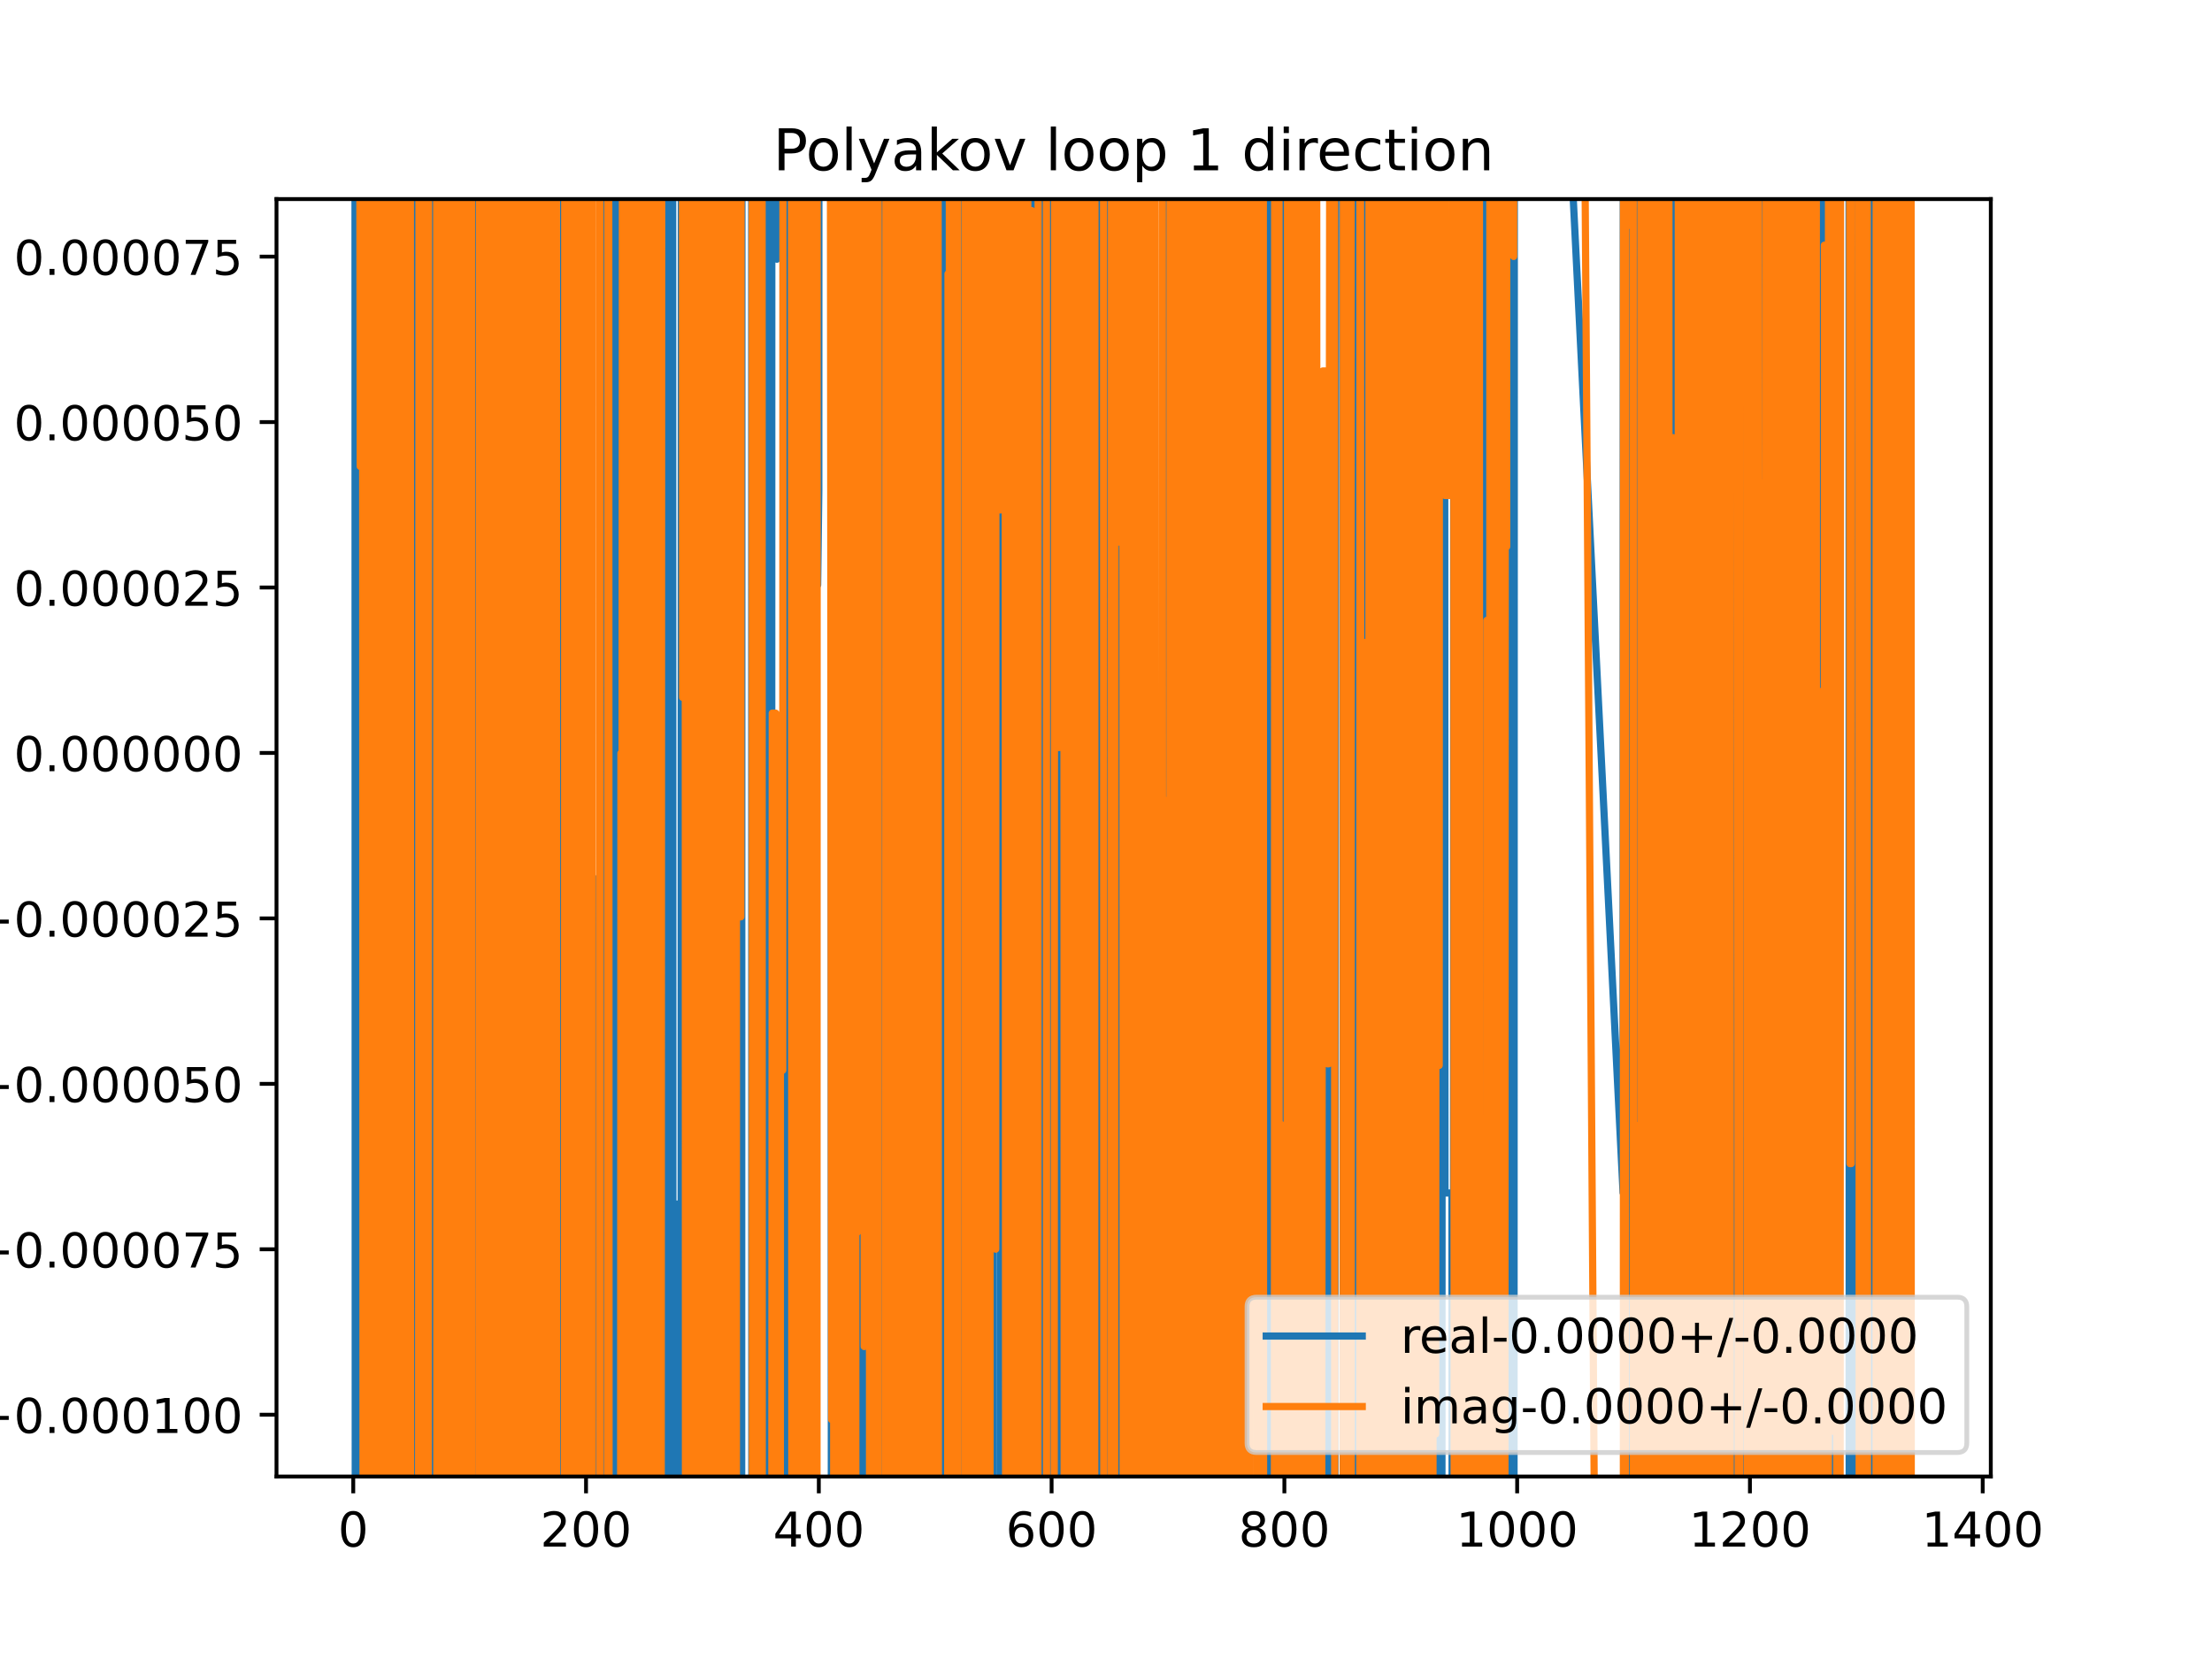 <?xml version="1.0" encoding="utf-8" standalone="no"?>
<!DOCTYPE svg PUBLIC "-//W3C//DTD SVG 1.1//EN"
  "http://www.w3.org/Graphics/SVG/1.1/DTD/svg11.dtd">
<!-- Created with matplotlib (https://matplotlib.org/) -->
<svg height="345.6pt" version="1.1" viewBox="0 0 460.8 345.6" width="460.8pt" xmlns="http://www.w3.org/2000/svg" xmlns:xlink="http://www.w3.org/1999/xlink">
 <defs>
  <style type="text/css">
*{stroke-linecap:butt;stroke-linejoin:round;}
  </style>
 </defs>
 <g id="figure_1">
  <g id="patch_1">
   <path d="M 0 345.6 
L 460.8 345.6 
L 460.8 0 
L 0 0 
z
" style="fill:#ffffff;"/>
  </g>
  <g id="axes_1">
   <g id="patch_2">
    <path d="M 57.6 307.584 
L 414.72 307.584 
L 414.72 41.472 
L 57.6 41.472 
z
" style="fill:#ffffff;"/>
   </g>
   <g id="matplotlib.axis_1">
    <g id="xtick_1">
     <g id="line2d_1">
      <defs>
       <path d="M 0 0 
L 0 3.5 
" id="m0a16aca0d8" style="stroke:#000000;stroke-width:0.8;"/>
      </defs>
      <g>
       <use style="stroke:#000000;stroke-width:0.8;" x="73.59" xlink:href="#m0a16aca0d8" y="307.584"/>
      </g>
     </g>
     <g id="text_1">
      <!-- 0 -->
      <defs>
       <path d="M 31.781 66.406 
Q 24.172 66.406 20.328 58.906 
Q 16.5 51.422 16.5 36.375 
Q 16.5 21.391 20.328 13.891 
Q 24.172 6.391 31.781 6.391 
Q 39.453 6.391 43.281 13.891 
Q 47.125 21.391 47.125 36.375 
Q 47.125 51.422 43.281 58.906 
Q 39.453 66.406 31.781 66.406 
z
M 31.781 74.219 
Q 44.047 74.219 50.516 64.516 
Q 56.984 54.828 56.984 36.375 
Q 56.984 17.969 50.516 8.266 
Q 44.047 -1.422 31.781 -1.422 
Q 19.531 -1.422 13.062 8.266 
Q 6.594 17.969 6.594 36.375 
Q 6.594 54.828 13.062 64.516 
Q 19.531 74.219 31.781 74.219 
z
" id="DejaVuSans-48"/>
      </defs>
      <g transform="translate(70.409 322.182)scale(0.1 -0.1)">
       <use xlink:href="#DejaVuSans-48"/>
      </g>
     </g>
    </g>
    <g id="xtick_2">
     <g id="line2d_2">
      <g>
       <use style="stroke:#000000;stroke-width:0.8;" x="122.082" xlink:href="#m0a16aca0d8" y="307.584"/>
      </g>
     </g>
     <g id="text_2">
      <!-- 200 -->
      <defs>
       <path d="M 19.188 8.297 
L 53.609 8.297 
L 53.609 0 
L 7.328 0 
L 7.328 8.297 
Q 12.938 14.109 22.625 23.891 
Q 32.328 33.688 34.812 36.531 
Q 39.547 41.844 41.422 45.531 
Q 43.312 49.219 43.312 52.781 
Q 43.312 58.594 39.234 62.25 
Q 35.156 65.922 28.609 65.922 
Q 23.969 65.922 18.812 64.312 
Q 13.672 62.703 7.812 59.422 
L 7.812 69.391 
Q 13.766 71.781 18.938 73 
Q 24.125 74.219 28.422 74.219 
Q 39.75 74.219 46.484 68.547 
Q 53.219 62.891 53.219 53.422 
Q 53.219 48.922 51.531 44.891 
Q 49.859 40.875 45.406 35.406 
Q 44.188 33.984 37.641 27.219 
Q 31.109 20.453 19.188 8.297 
z
" id="DejaVuSans-50"/>
      </defs>
      <g transform="translate(112.539 322.182)scale(0.1 -0.1)">
       <use xlink:href="#DejaVuSans-50"/>
       <use x="63.623" xlink:href="#DejaVuSans-48"/>
       <use x="127.246" xlink:href="#DejaVuSans-48"/>
      </g>
     </g>
    </g>
    <g id="xtick_3">
     <g id="line2d_3">
      <g>
       <use style="stroke:#000000;stroke-width:0.8;" x="170.574" xlink:href="#m0a16aca0d8" y="307.584"/>
      </g>
     </g>
     <g id="text_3">
      <!-- 400 -->
      <defs>
       <path d="M 37.797 64.312 
L 12.891 25.391 
L 37.797 25.391 
z
M 35.203 72.906 
L 47.609 72.906 
L 47.609 25.391 
L 58.016 25.391 
L 58.016 17.188 
L 47.609 17.188 
L 47.609 0 
L 37.797 0 
L 37.797 17.188 
L 4.891 17.188 
L 4.891 26.703 
z
" id="DejaVuSans-52"/>
      </defs>
      <g transform="translate(161.031 322.182)scale(0.1 -0.1)">
       <use xlink:href="#DejaVuSans-52"/>
       <use x="63.623" xlink:href="#DejaVuSans-48"/>
       <use x="127.246" xlink:href="#DejaVuSans-48"/>
      </g>
     </g>
    </g>
    <g id="xtick_4">
     <g id="line2d_4">
      <g>
       <use style="stroke:#000000;stroke-width:0.8;" x="219.067" xlink:href="#m0a16aca0d8" y="307.584"/>
      </g>
     </g>
     <g id="text_4">
      <!-- 600 -->
      <defs>
       <path d="M 33.016 40.375 
Q 26.375 40.375 22.484 35.828 
Q 18.609 31.297 18.609 23.391 
Q 18.609 15.531 22.484 10.953 
Q 26.375 6.391 33.016 6.391 
Q 39.656 6.391 43.531 10.953 
Q 47.406 15.531 47.406 23.391 
Q 47.406 31.297 43.531 35.828 
Q 39.656 40.375 33.016 40.375 
z
M 52.594 71.297 
L 52.594 62.312 
Q 48.875 64.062 45.094 64.984 
Q 41.312 65.922 37.594 65.922 
Q 27.828 65.922 22.672 59.328 
Q 17.531 52.734 16.797 39.406 
Q 19.672 43.656 24.016 45.922 
Q 28.375 48.188 33.594 48.188 
Q 44.578 48.188 50.953 41.516 
Q 57.328 34.859 57.328 23.391 
Q 57.328 12.156 50.688 5.359 
Q 44.047 -1.422 33.016 -1.422 
Q 20.359 -1.422 13.672 8.266 
Q 6.984 17.969 6.984 36.375 
Q 6.984 53.656 15.188 63.938 
Q 23.391 74.219 37.203 74.219 
Q 40.922 74.219 44.703 73.484 
Q 48.484 72.75 52.594 71.297 
z
" id="DejaVuSans-54"/>
      </defs>
      <g transform="translate(209.523 322.182)scale(0.1 -0.1)">
       <use xlink:href="#DejaVuSans-54"/>
       <use x="63.623" xlink:href="#DejaVuSans-48"/>
       <use x="127.246" xlink:href="#DejaVuSans-48"/>
      </g>
     </g>
    </g>
    <g id="xtick_5">
     <g id="line2d_5">
      <g>
       <use style="stroke:#000000;stroke-width:0.8;" x="267.559" xlink:href="#m0a16aca0d8" y="307.584"/>
      </g>
     </g>
     <g id="text_5">
      <!-- 800 -->
      <defs>
       <path d="M 31.781 34.625 
Q 24.75 34.625 20.719 30.859 
Q 16.703 27.094 16.703 20.516 
Q 16.703 13.922 20.719 10.156 
Q 24.75 6.391 31.781 6.391 
Q 38.812 6.391 42.859 10.172 
Q 46.922 13.969 46.922 20.516 
Q 46.922 27.094 42.891 30.859 
Q 38.875 34.625 31.781 34.625 
z
M 21.922 38.812 
Q 15.578 40.375 12.031 44.719 
Q 8.5 49.078 8.5 55.328 
Q 8.5 64.062 14.719 69.141 
Q 20.953 74.219 31.781 74.219 
Q 42.672 74.219 48.875 69.141 
Q 55.078 64.062 55.078 55.328 
Q 55.078 49.078 51.531 44.719 
Q 48 40.375 41.703 38.812 
Q 48.828 37.156 52.797 32.312 
Q 56.781 27.484 56.781 20.516 
Q 56.781 9.906 50.312 4.234 
Q 43.844 -1.422 31.781 -1.422 
Q 19.734 -1.422 13.25 4.234 
Q 6.781 9.906 6.781 20.516 
Q 6.781 27.484 10.781 32.312 
Q 14.797 37.156 21.922 38.812 
z
M 18.312 54.391 
Q 18.312 48.734 21.844 45.562 
Q 25.391 42.391 31.781 42.391 
Q 38.141 42.391 41.719 45.562 
Q 45.312 48.734 45.312 54.391 
Q 45.312 60.062 41.719 63.234 
Q 38.141 66.406 31.781 66.406 
Q 25.391 66.406 21.844 63.234 
Q 18.312 60.062 18.312 54.391 
z
" id="DejaVuSans-56"/>
      </defs>
      <g transform="translate(258.015 322.182)scale(0.1 -0.1)">
       <use xlink:href="#DejaVuSans-56"/>
       <use x="63.623" xlink:href="#DejaVuSans-48"/>
       <use x="127.246" xlink:href="#DejaVuSans-48"/>
      </g>
     </g>
    </g>
    <g id="xtick_6">
     <g id="line2d_6">
      <g>
       <use style="stroke:#000000;stroke-width:0.8;" x="316.051" xlink:href="#m0a16aca0d8" y="307.584"/>
      </g>
     </g>
     <g id="text_6">
      <!-- 1000 -->
      <defs>
       <path d="M 12.406 8.297 
L 28.516 8.297 
L 28.516 63.922 
L 10.984 60.406 
L 10.984 69.391 
L 28.422 72.906 
L 38.281 72.906 
L 38.281 8.297 
L 54.391 8.297 
L 54.391 0 
L 12.406 0 
z
" id="DejaVuSans-49"/>
      </defs>
      <g transform="translate(303.326 322.182)scale(0.1 -0.1)">
       <use xlink:href="#DejaVuSans-49"/>
       <use x="63.623" xlink:href="#DejaVuSans-48"/>
       <use x="127.246" xlink:href="#DejaVuSans-48"/>
       <use x="190.869" xlink:href="#DejaVuSans-48"/>
      </g>
     </g>
    </g>
    <g id="xtick_7">
     <g id="line2d_7">
      <g>
       <use style="stroke:#000000;stroke-width:0.8;" x="364.543" xlink:href="#m0a16aca0d8" y="307.584"/>
      </g>
     </g>
     <g id="text_7">
      <!-- 1200 -->
      <g transform="translate(351.818 322.182)scale(0.1 -0.1)">
       <use xlink:href="#DejaVuSans-49"/>
       <use x="63.623" xlink:href="#DejaVuSans-50"/>
       <use x="127.246" xlink:href="#DejaVuSans-48"/>
       <use x="190.869" xlink:href="#DejaVuSans-48"/>
      </g>
     </g>
    </g>
    <g id="xtick_8">
     <g id="line2d_8">
      <g>
       <use style="stroke:#000000;stroke-width:0.8;" x="413.035" xlink:href="#m0a16aca0d8" y="307.584"/>
      </g>
     </g>
     <g id="text_8">
      <!-- 1400 -->
      <g transform="translate(400.31 322.182)scale(0.1 -0.1)">
       <use xlink:href="#DejaVuSans-49"/>
       <use x="63.623" xlink:href="#DejaVuSans-52"/>
       <use x="127.246" xlink:href="#DejaVuSans-48"/>
       <use x="190.869" xlink:href="#DejaVuSans-48"/>
      </g>
     </g>
    </g>
   </g>
   <g id="matplotlib.axis_2">
    <g id="ytick_1">
     <g id="line2d_9">
      <defs>
       <path d="M 0 0 
L -3.5 0 
" id="m0762ded7c2" style="stroke:#000000;stroke-width:0.8;"/>
      </defs>
      <g>
       <use style="stroke:#000000;stroke-width:0.8;" x="57.6" xlink:href="#m0762ded7c2" y="294.712"/>
      </g>
     </g>
     <g id="text_9">
      <!-- −0.000100 -->
      <defs>
       <path d="M 10.594 35.5 
L 73.188 35.5 
L 73.188 27.203 
L 10.594 27.203 
z
" id="DejaVuSans-8722"/>
       <path d="M 10.688 12.406 
L 21 12.406 
L 21 0 
L 10.688 0 
z
" id="DejaVuSans-46"/>
      </defs>
      <g transform="translate(-5.495 298.511)scale(0.1 -0.1)">
       <use xlink:href="#DejaVuSans-8722"/>
       <use x="83.789" xlink:href="#DejaVuSans-48"/>
       <use x="147.412" xlink:href="#DejaVuSans-46"/>
       <use x="179.199" xlink:href="#DejaVuSans-48"/>
       <use x="242.822" xlink:href="#DejaVuSans-48"/>
       <use x="306.445" xlink:href="#DejaVuSans-48"/>
       <use x="370.068" xlink:href="#DejaVuSans-49"/>
       <use x="433.691" xlink:href="#DejaVuSans-48"/>
       <use x="497.314" xlink:href="#DejaVuSans-48"/>
      </g>
     </g>
    </g>
    <g id="ytick_2">
     <g id="line2d_10">
      <g>
       <use style="stroke:#000000;stroke-width:0.8;" x="57.6" xlink:href="#m0762ded7c2" y="260.247"/>
      </g>
     </g>
     <g id="text_10">
      <!-- −0.000075 -->
      <defs>
       <path d="M 8.203 72.906 
L 55.078 72.906 
L 55.078 68.703 
L 28.609 0 
L 18.312 0 
L 43.219 64.594 
L 8.203 64.594 
z
" id="DejaVuSans-55"/>
       <path d="M 10.797 72.906 
L 49.516 72.906 
L 49.516 64.594 
L 19.828 64.594 
L 19.828 46.734 
Q 21.969 47.469 24.109 47.828 
Q 26.266 48.188 28.422 48.188 
Q 40.625 48.188 47.75 41.5 
Q 54.891 34.812 54.891 23.391 
Q 54.891 11.625 47.562 5.094 
Q 40.234 -1.422 26.906 -1.422 
Q 22.312 -1.422 17.547 -0.641 
Q 12.797 0.141 7.719 1.703 
L 7.719 11.625 
Q 12.109 9.234 16.797 8.062 
Q 21.484 6.891 26.703 6.891 
Q 35.156 6.891 40.078 11.328 
Q 45.016 15.766 45.016 23.391 
Q 45.016 31 40.078 35.438 
Q 35.156 39.891 26.703 39.891 
Q 22.75 39.891 18.812 39.016 
Q 14.891 38.141 10.797 36.281 
z
" id="DejaVuSans-53"/>
      </defs>
      <g transform="translate(-5.495 264.046)scale(0.1 -0.1)">
       <use xlink:href="#DejaVuSans-8722"/>
       <use x="83.789" xlink:href="#DejaVuSans-48"/>
       <use x="147.412" xlink:href="#DejaVuSans-46"/>
       <use x="179.199" xlink:href="#DejaVuSans-48"/>
       <use x="242.822" xlink:href="#DejaVuSans-48"/>
       <use x="306.445" xlink:href="#DejaVuSans-48"/>
       <use x="370.068" xlink:href="#DejaVuSans-48"/>
       <use x="433.691" xlink:href="#DejaVuSans-55"/>
       <use x="497.314" xlink:href="#DejaVuSans-53"/>
      </g>
     </g>
    </g>
    <g id="ytick_3">
     <g id="line2d_11">
      <g>
       <use style="stroke:#000000;stroke-width:0.8;" x="57.6" xlink:href="#m0762ded7c2" y="225.783"/>
      </g>
     </g>
     <g id="text_11">
      <!-- −0.000050 -->
      <g transform="translate(-5.495 229.582)scale(0.1 -0.1)">
       <use xlink:href="#DejaVuSans-8722"/>
       <use x="83.789" xlink:href="#DejaVuSans-48"/>
       <use x="147.412" xlink:href="#DejaVuSans-46"/>
       <use x="179.199" xlink:href="#DejaVuSans-48"/>
       <use x="242.822" xlink:href="#DejaVuSans-48"/>
       <use x="306.445" xlink:href="#DejaVuSans-48"/>
       <use x="370.068" xlink:href="#DejaVuSans-48"/>
       <use x="433.691" xlink:href="#DejaVuSans-53"/>
       <use x="497.314" xlink:href="#DejaVuSans-48"/>
      </g>
     </g>
    </g>
    <g id="ytick_4">
     <g id="line2d_12">
      <g>
       <use style="stroke:#000000;stroke-width:0.8;" x="57.6" xlink:href="#m0762ded7c2" y="191.318"/>
      </g>
     </g>
     <g id="text_12">
      <!-- −0.000025 -->
      <g transform="translate(-5.495 195.117)scale(0.1 -0.1)">
       <use xlink:href="#DejaVuSans-8722"/>
       <use x="83.789" xlink:href="#DejaVuSans-48"/>
       <use x="147.412" xlink:href="#DejaVuSans-46"/>
       <use x="179.199" xlink:href="#DejaVuSans-48"/>
       <use x="242.822" xlink:href="#DejaVuSans-48"/>
       <use x="306.445" xlink:href="#DejaVuSans-48"/>
       <use x="370.068" xlink:href="#DejaVuSans-48"/>
       <use x="433.691" xlink:href="#DejaVuSans-50"/>
       <use x="497.314" xlink:href="#DejaVuSans-53"/>
      </g>
     </g>
    </g>
    <g id="ytick_5">
     <g id="line2d_13">
      <g>
       <use style="stroke:#000000;stroke-width:0.8;" x="57.6" xlink:href="#m0762ded7c2" y="156.854"/>
      </g>
     </g>
     <g id="text_13">
      <!-- 0.000000 -->
      <g transform="translate(2.884 160.653)scale(0.1 -0.1)">
       <use xlink:href="#DejaVuSans-48"/>
       <use x="63.623" xlink:href="#DejaVuSans-46"/>
       <use x="95.41" xlink:href="#DejaVuSans-48"/>
       <use x="159.033" xlink:href="#DejaVuSans-48"/>
       <use x="222.656" xlink:href="#DejaVuSans-48"/>
       <use x="286.279" xlink:href="#DejaVuSans-48"/>
       <use x="349.902" xlink:href="#DejaVuSans-48"/>
       <use x="413.525" xlink:href="#DejaVuSans-48"/>
      </g>
     </g>
    </g>
    <g id="ytick_6">
     <g id="line2d_14">
      <g>
       <use style="stroke:#000000;stroke-width:0.8;" x="57.6" xlink:href="#m0762ded7c2" y="122.389"/>
      </g>
     </g>
     <g id="text_14">
      <!-- 0.000025 -->
      <g transform="translate(2.884 126.188)scale(0.1 -0.1)">
       <use xlink:href="#DejaVuSans-48"/>
       <use x="63.623" xlink:href="#DejaVuSans-46"/>
       <use x="95.41" xlink:href="#DejaVuSans-48"/>
       <use x="159.033" xlink:href="#DejaVuSans-48"/>
       <use x="222.656" xlink:href="#DejaVuSans-48"/>
       <use x="286.279" xlink:href="#DejaVuSans-48"/>
       <use x="349.902" xlink:href="#DejaVuSans-50"/>
       <use x="413.525" xlink:href="#DejaVuSans-53"/>
      </g>
     </g>
    </g>
    <g id="ytick_7">
     <g id="line2d_15">
      <g>
       <use style="stroke:#000000;stroke-width:0.8;" x="57.6" xlink:href="#m0762ded7c2" y="87.924"/>
      </g>
     </g>
     <g id="text_15">
      <!-- 0.000050 -->
      <g transform="translate(2.884 91.724)scale(0.1 -0.1)">
       <use xlink:href="#DejaVuSans-48"/>
       <use x="63.623" xlink:href="#DejaVuSans-46"/>
       <use x="95.41" xlink:href="#DejaVuSans-48"/>
       <use x="159.033" xlink:href="#DejaVuSans-48"/>
       <use x="222.656" xlink:href="#DejaVuSans-48"/>
       <use x="286.279" xlink:href="#DejaVuSans-48"/>
       <use x="349.902" xlink:href="#DejaVuSans-53"/>
       <use x="413.525" xlink:href="#DejaVuSans-48"/>
      </g>
     </g>
    </g>
    <g id="ytick_8">
     <g id="line2d_16">
      <g>
       <use style="stroke:#000000;stroke-width:0.8;" x="57.6" xlink:href="#m0762ded7c2" y="53.46"/>
      </g>
     </g>
     <g id="text_16">
      <!-- 0.000075 -->
      <g transform="translate(2.884 57.259)scale(0.1 -0.1)">
       <use xlink:href="#DejaVuSans-48"/>
       <use x="63.623" xlink:href="#DejaVuSans-46"/>
       <use x="95.41" xlink:href="#DejaVuSans-48"/>
       <use x="159.033" xlink:href="#DejaVuSans-48"/>
       <use x="222.656" xlink:href="#DejaVuSans-48"/>
       <use x="286.279" xlink:href="#DejaVuSans-48"/>
       <use x="349.902" xlink:href="#DejaVuSans-55"/>
       <use x="413.525" xlink:href="#DejaVuSans-53"/>
      </g>
     </g>
    </g>
   </g>
   <g id="line2d_17">
    <path clip-path="url(#p3438a5eb86)" d="M 73.949 -1 
L 74.011 346.6 
M 74.116 346.6 
L 74.155 -1 
M 74.416 -1 
L 74.439 346.6 
M 74.725 346.6 
L 74.757 -1 
M 74.943 -1 
L 75.042 346.6 
M 75.052 346.6 
L 75.253 -1 
M 75.294 -1 
L 75.33 346.6 
M 75.67 346.6 
L 75.695 -1 
M 75.898 -1 
L 75.939 346.6 
M 76.093 346.6 
L 76.136 -1 
M 77.04 -1 
L 77.174 346.6 
M 77.259 346.6 
L 77.339 -1 
M 77.625 -1 
L 77.731 346.6 
M 78.128 346.6 
L 78.221 -1 
M 78.643 -1 
L 78.682 324.878 
L 78.822 -1 
M 78.979 -1 
L 79.059 346.6 
M 79.202 346.6 
L 79.228 -1 
M 79.788 -1 
L 79.868 346.6 
M 79.913 346.6 
L 79.972 -1 
M 80.296 -1 
L 80.353 346.6 
M 81.064 346.6 
L 81.107 137.857 
L 81.132 346.6 
M 81.537 346.6 
L 81.573 -1 
M 81.866 -1 
L 81.93 346.6 
M 82.717 346.6 
L 82.849 -1 
M 83.38 -1 
L 83.462 346.6 
M 83.565 346.6 
L 83.606 -1 
M 83.963 -1 
L 84.008 346.6 
M 84.029 346.6 
L 84.101 -1 
M 84.384 -1 
L 84.442 346.6 
M 84.605 346.6 
L 84.707 -1 
M 84.768 -1 
L 84.837 346.6 
M 85.319 346.6 
L 85.356 -1 
M 86.367 -1 
L 86.461 346.6 
M 86.795 346.6 
L 86.844 -1 
M 87.276 -1 
L 87.368 346.6 
M 87.514 346.6 
L 87.653 133.258 
L 87.923 346.6 
M 88.565 346.6 
L 88.598 -1 
M 89.647 -1 
L 89.698 346.6 
M 90.22 346.6 
L 90.273 -1 
M 90.378 -1 
L 90.444 346.6 
M 90.767 346.6 
L 90.889 -1 
M 91.211 -1 
L 91.316 346.6 
M 91.714 346.6 
L 91.77 -1 
M 91.799 -1 
L 92.137 346.6 
M 92.279 346.6 
L 92.354 -1 
M 92.579 -1 
L 92.618 346.6 
M 93.059 346.6 
L 93.191 -1 
M 93.505 -1 
L 93.621 346.6 
M 93.771 346.6 
L 93.84 -1 
M 94.151 -1 
L 94.227 346.6 
M 94.569 346.6 
L 94.597 -1 
M 94.789 -1 
L 94.823 346.6 
M 95.125 346.6 
L 95.169 108.338 
L 95.289 346.6 
M 95.515 346.6 
L 95.654 20.348 
L 95.897 23.179 
L 96.139 95.345 
L 96.202 346.6 
M 96.556 346.6 
L 96.669 -1 
M 97.861 -1 
L 98.06 346.6 
M 98.167 346.6 
L 98.321 290.334 
L 98.321 290.334 
L 98.806 290.334 
L 98.806 290.334 
L 98.819 346.6 
M 99.113 346.6 
L 99.136 -1 
M 99.764 -1 
L 99.776 119.393 
L 99.776 119.393 
L 100.018 128.556 
L 100.018 128.556 
L 100.143 346.6 
M 100.644 346.6 
L 100.918 -1 
M 101.114 -1 
L 101.231 74.253 
L 101.231 74.253 
L 101.433 346.6 
M 101.491 346.6 
L 101.607 -1 
M 102.296 -1 
L 102.347 346.6 
M 103.506 346.6 
L 103.535 -1 
M 104.741 -1 
L 104.778 346.6 
M 105.018 346.6 
L 105.08 -1 
M 105.916 -1 
L 105.981 346.6 
M 106.161 346.6 
L 106.215 -1 
M 106.643 -1 
L 106.682 346.6 
M 107.151 346.6 
L 107.185 -1 
M 107.448 -1 
L 107.497 346.6 
M 107.803 346.6 
L 107.837 -1 
M 108.159 -1 
L 108.184 346.6 
M 109.117 346.6 
L 109.188 -1 
M 109.403 -1 
L 109.474 88.319 
L 109.717 88.319 
L 109.959 199.677 
L 110.03 -1 
M 110.399 -1 
L 110.444 113.399 
L 110.563 -1 
M 110.711 -1 
L 110.781 346.6 
M 111.683 346.6 
L 111.904 -1 
M 112.353 -1 
L 112.384 52.658 
L 112.402 -1 
M 113.032 -1 
L 113.058 346.6 
M 113.885 346.6 
L 113.928 -1 
M 114.146 -1 
L 114.165 346.6 
M 115.297 346.6 
L 115.345 -1 
M 116.008 -1 
L 116.021 24.702 
L 116.263 24.702 
L 116.288 -1 
M 117.31 -1 
L 117.428 346.6 
M 117.558 346.6 
L 117.73 -1 
M 118.627 -1 
L 118.688 113.594 
L 118.93 149.014 
L 119.134 346.6 
M 120.052 346.6 
L 120.126 -1 
M 120.193 -1 
L 120.391 346.6 
M 120.827 346.6 
L 120.864 -1 
M 121.624 -1 
L 121.737 346.6 
M 121.973 346.6 
L 122.082 85.93 
L 122.325 132.966 
L 122.567 299.875 
L 122.81 299.875 
L 122.827 346.6 
M 123.486 346.6 
L 123.537 182.775 
L 123.575 346.6 
M 124.935 346.6 
L 125.114 -1 
M 125.487 -1 
L 125.536 346.6 
M 126.572 346.6 
L 126.627 -1 
M 127.569 -1 
L 127.641 346.6 
M 127.675 346.6 
L 127.741 -1 
M 128.525 -1 
L 128.582 346.6 
M 128.96 346.6 
L 128.999 -1 
M 129.342 -1 
L 129.356 65.697 
L 129.599 65.697 
L 129.647 -1 
M 129.971 -1 
L 130.115 346.6 
M 130.434 346.6 
L 130.484 -1 
M 131.672 -1 
L 131.781 204.643 
L 131.924 -1 
M 132.077 -1 
L 132.21 346.6 
M 132.291 346.6 
L 132.352 -1 
M 132.625 -1 
L 132.67 346.6 
M 132.858 346.6 
L 132.918 -1 
M 134.314 -1 
L 134.38 346.6 
M 134.49 346.6 
L 134.53 -1 
M 134.845 -1 
L 134.884 346.6 
M 135.703 346.6 
L 135.916 -1 
M 136.258 -1 
L 136.287 346.6 
M 136.468 346.6 
L 136.491 -1 
M 137.005 -1 
L 137.026 346.6 
M 137.71 346.6 
L 137.842 -1 
M 137.842 -1 
L 137.999 346.6 
M 138.147 346.6 
L 138.262 -1 
M 138.604 -1 
L 138.663 346.6 
M 138.902 346.6 
L 138.938 -1 
M 139.413 -1 
L 139.495 346.6 
M 139.822 346.6 
L 139.897 -1 
M 140.128 -1 
L 140.188 346.6 
M 140.709 346.6 
L 140.752 250.834 
L 141.479 250.834 
L 141.504 346.6 
M 141.878 346.6 
L 141.942 -1 
M 141.991 -1 
L 142.068 346.6 
M 142.329 346.6 
L 142.397 -1 
M 142.504 -1 
L 142.576 346.6 
M 143.277 346.6 
L 143.317 -1 
M 144.05 -1 
L 144.097 346.6 
M 144.246 346.6 
L 144.343 -1 
M 144.419 -1 
L 144.483 346.6 
M 145 346.6 
L 145.055 -1 
M 145.907 -1 
L 145.965 346.6 
M 146.262 346.6 
L 146.328 68.002 
L 146.813 68.002 
L 146.82 -1 
M 148.361 -1 
L 148.495 346.6 
M 149.013 346.6 
L 149.082 -1 
M 149.548 -1 
L 149.627 346.6 
M 149.969 346.6 
L 150.038 -1 
M 150.607 -1 
L 150.671 346.6 
M 151.033 346.6 
L 151.178 169.748 
L 151.663 169.748 
L 151.716 -1 
M 152.046 -1 
L 152.128 346.6 
M 152.23 346.6 
L 152.39 187.007 
L 152.875 187.007 
L 152.922 346.6 
M 153.273 346.6 
L 153.355 -1 
M 153.362 -1 
L 153.415 346.6 
M 154.5 346.6 
L 154.566 -1 
M 154.681 -1 
L 154.815 36.426 
L 155.057 36.426 
L 155.076 -1 
M 156.582 -1 
L 156.616 346.6 
M 157.128 346.6 
L 157.167 -1 
M 157.62 -1 
L 157.694 346.6 
M 158.789 346.6 
L 158.816 -1 
M 159.546 -1 
L 159.624 346.6 
M 160.751 346.6 
L 160.786 -1 
M 161.832 -1 
L 161.846 53.997 
L 161.977 -1 
M 163.119 -1 
L 163.179 346.6 
M 163.64 346.6 
L 163.688 -1 
M 164.588 -1 
L 164.755 346.318 
L 164.821 -1 
M 166.585 -1 
L 166.693 346.6 
M 167.772 346.6 
L 167.794 -1 
M 168.114 -1 
L 168.17 346.6 
M 168.445 346.6 
L 168.482 -1 
M 169.631 -1 
L 169.833 346.6 
M 169.857 346.6 
L 170.003 -1 
M 170.242 -1 
L 170.332 121.841 
L 170.574 102.202 
L 170.602 -1 
M 172.512 -1 
L 172.514 13.748 
L 172.518 -1 
M 173.134 -1 
L 173.185 346.6 
M 174.087 346.6 
L 174.256 -1 
M 176.356 -1 
L 176.393 81.156 
L 176.417 -1 
M 176.758 -1 
L 176.815 346.6 
M 177.198 346.6 
L 177.266 -1 
M 177.458 -1 
L 177.524 346.6 
M 177.919 346.6 
L 177.98 -1 
M 178.228 -1 
L 178.303 346.6 
M 178.358 346.6 
L 178.42 -1 
M 178.747 -1 
L 178.815 346.6 
M 179.401 346.6 
L 179.545 323.647 
L 179.748 -1 
M 179.795 -1 
L 179.833 346.6 
M 180.263 346.6 
L 180.273 270.163 
L 181 270.163 
L 181.036 346.6 
M 181.89 346.6 
L 181.97 108.645 
L 182.023 346.6 
M 182.29 346.6 
L 182.322 -1 
M 182.795 -1 
L 182.847 346.6 
M 183.096 346.6 
L 183.182 1.014 
L 183.425 1.014 
L 183.427 -1 
M 183.934 -1 
L 183.969 346.6 
M 184.546 346.6 
L 184.574 -1 
M 184.984 -1 
L 185.031 346.6 
M 185.201 346.6 
L 185.242 -1 
M 185.497 -1 
L 185.541 346.6 
M 185.689 346.6 
L 185.744 -1 
M 186.217 -1 
L 186.241 346.6 
M 186.796 346.6 
L 186.819 202.885 
L 186.839 346.6 
M 187.847 346.6 
L 187.906 -1 
M 188.107 -1 
L 188.143 346.6 
M 188.928 346.6 
L 188.981 -1 
M 189.846 -1 
L 189.894 346.6 
M 190.541 346.6 
L 190.593 -1 
M 191.712 -1 
L 191.894 346.6 
M 192.193 346.6 
L 192.235 -1 
M 192.538 -1 
L 192.575 346.6 
M 192.803 346.6 
L 192.96 -1 
M 193.513 -1 
L 193.594 346.6 
M 194.063 346.6 
L 194.093 173.784 
L 194.336 173.784 
L 194.409 346.6 
M 194.63 346.6 
L 194.674 -1 
M 194.984 -1 
L 195.034 346.6 
M 195.537 346.6 
L 195.548 269.061 
L 195.79 269.061 
L 195.843 -1 
M 196.342 -1 
L 196.365 346.6 
M 196.993 346.6 
L 197.003 249.794 
L 197.067 346.6 
M 197.3 346.6 
L 197.373 -1 
M 197.763 -1 
L 197.972 228.981 
L 198.118 -1 
M 198.509 -1 
L 198.626 346.6 
M 199.122 346.6 
L 199.158 -1 
M 199.461 -1 
L 199.503 346.6 
M 199.973 346.6 
L 200.023 -1 
M 200.97 -1 
L 201.004 346.6 
M 203.428 346.6 
L 203.463 -1 
M 203.637 -1 
L 203.674 346.6 
M 204 346.6 
L 204.034 165.663 
L 204.078 346.6 
M 204.376 346.6 
L 204.419 -1 
M 205.649 -1 
L 205.876 346.6 
M 205.992 346.6 
L 206.044 -1 
M 206.785 -1 
L 206.843 346.6 
M 208.346 346.6 
L 208.398 103.328 
L 208.481 346.6 
M 209.153 346.6 
L 209.254 -1 
M 210.463 -1 
L 210.576 346.6 
M 211.728 346.6 
L 211.775 -1 
M 211.952 -1 
L 212.035 68.403 
L 212.071 346.6 
M 212.922 346.6 
L 212.967 -1 
M 213.045 -1 
L 213.092 346.6 
M 213.933 346.6 
L 213.975 105.482 
L 214.029 346.6 
M 214.831 346.6 
L 214.957 -1 
M 215.548 -1 
L 215.59 346.6 
M 216.322 346.6 
L 216.38 -1 
M 216.662 -1 
L 216.722 346.6 
M 218.026 346.6 
L 218.05 -1 
M 218.279 -1 
L 218.339 225.352 
L 218.824 225.352 
L 219.008 346.6 
M 219.079 346.6 
L 219.196 -1 
M 219.657 -1 
L 219.764 346.6 
M 220.928 346.6 
L 221.006 28.127 
L 221.042 346.6 
M 221.381 346.6 
L 221.405 -1 
M 221.568 -1 
L 221.59 346.6 
M 221.899 346.6 
L 221.925 -1 
M 222.104 -1 
L 222.168 346.6 
M 222.789 346.6 
L 222.897 -1 
M 223.447 -1 
L 223.495 346.6 
M 223.825 346.6 
L 223.866 -1 
M 224.747 -1 
L 224.86 346.6 
M 225.259 346.6 
L 225.296 -1 
M 226.128 -1 
L 226.168 346.6 
M 226.458 346.6 
L 226.486 -1 
M 227.71 -1 
L 227.739 346.6 
M 228.241 346.6 
L 228.361 -1 
M 228.635 -1 
L 228.725 346.6 
M 228.805 346.6 
L 228.896 -1 
M 229.347 -1 
L 229.426 346.6 
M 230.329 346.6 
L 230.372 -1 
M 230.555 -1 
L 230.599 346.6 
M 231.595 346.6 
L 231.665 -1 
M 233.431 -1 
L 233.493 346.6 
M 233.702 346.6 
L 233.746 -1 
M 234.324 -1 
L 234.398 346.6 
M 235.846 346.6 
L 235.957 -1 
M 236.561 -1 
L 236.612 346.6 
M 236.919 346.6 
L 236.97 -1 
M 237.404 -1 
L 237.481 346.6 
M 240.41 346.6 
L 240.5 -1 
M 242.417 -1 
L 242.483 346.6 
M 242.658 346.6 
L 242.704 -1 
M 243.499 -1 
L 243.648 346.6 
M 244.447 346.6 
L 244.479 -1 
M 245.538 -1 
L 245.586 346.6 
M 246.602 346.6 
L 246.678 -1 
M 247.002 -1 
L 247.129 346.6 
M 247.232 346.6 
L 247.312 -1 
M 247.505 -1 
L 247.552 346.6 
M 247.762 346.6 
L 247.794 -1 
M 248.033 -1 
L 248.062 346.6 
M 248.553 346.6 
L 248.592 -1 
M 249.185 -1 
L 249.222 346.6 
M 250.151 346.6 
L 250.207 -1 
M 250.674 -1 
L 250.717 346.6 
M 251.234 346.6 
L 251.295 -1 
M 251.918 -1 
L 252.013 346.6 
M 252.505 346.6 
L 252.526 170.402 
L 252.769 170.402 
L 252.811 346.6 
M 253.368 346.6 
L 253.433 -1 
M 253.944 -1 
L 253.981 191.039 
L 254.223 191.039 
L 254.25 346.6 
M 256.064 346.6 
L 256.251 -1 
M 256.813 -1 
L 256.872 346.6 
M 258.047 346.6 
L 258.133 -1 
M 259.454 -1 
L 259.577 346.6 
M 259.93 346.6 
L 259.991 -1 
M 261.906 -1 
L 261.982 58.47 
L 261.996 -1 
M 263.104 -1 
L 263.194 261.766 
L 263.253 -1 
M 263.592 -1 
L 263.657 346.6 
M 264.181 346.6 
L 264.233 -1 
M 264.51 -1 
L 264.541 346.6 
M 265.297 346.6 
L 265.344 -1 
M 265.522 -1 
L 265.805 346.6 
M 266.45 346.6 
L 266.578 -1 
M 266.896 -1 
L 267.045 346.6 
M 268.158 346.6 
L 268.223 -1 
M 268.618 -1 
L 268.71 346.6 
M 269.006 346.6 
L 269.013 339.419 
L 269.016 346.6 
M 269.346 346.6 
L 269.399 -1 
M 269.588 -1 
L 269.636 346.6 
M 269.848 346.6 
L 269.897 -1 
M 270.687 -1 
L 270.786 346.6 
M 271.498 346.6 
L 271.523 -1 
M 272.414 -1 
L 272.566 346.6 
M 273.446 346.6 
L 273.522 -1 
M 274.156 -1 
L 274.205 346.6 
M 275.458 346.6 
L 275.56 83.269 
L 276.287 83.269 
L 276.33 346.6 
M 277.171 346.6 
L 277.248 -1 
M 277.842 -1 
L 277.923 346.6 
M 278.078 346.6 
L 278.202 -1 
M 279.705 -1 
L 279.819 346.6 
M 281.337 346.6 
L 281.379 179.781 
L 281.621 147.657 
L 282.106 147.657 
L 282.195 -1 
M 282.869 -1 
L 282.916 346.6 
M 283.151 346.6 
L 283.174 -1 
M 283.853 -1 
L 283.881 346.6 
M 284.274 346.6 
L 284.391 -1 
M 284.649 -1 
L 284.773 307.655 
L 285.016 307.655 
L 285.258 165.632 
L 285.315 346.6 
M 285.642 346.6 
L 285.725 -1 
M 285.761 -1 
L 285.843 346.6 
M 286.628 346.6 
L 286.661 -1 
M 286.88 -1 
L 286.955 243.439 
L 287.056 -1 
M 287.478 -1 
L 287.515 346.6 
M 287.786 346.6 
L 287.809 -1 
M 288.052 -1 
L 288.077 346.6 
M 288.309 346.6 
L 288.349 -1 
M 289.196 -1 
L 289.255 346.6 
M 289.579 346.6 
L 289.623 182.762 
L 289.865 182.762 
L 289.897 346.6 
M 290.31 346.6 
L 290.474 -1 
M 291.118 -1 
L 291.159 346.6 
M 291.482 346.6 
L 291.523 -1 
M 291.631 -1 
L 291.703 346.6 
M 292.158 346.6 
L 292.203 -1 
M 292.392 -1 
L 292.444 346.6 
M 293.221 346.6 
L 293.259 153.782 
L 293.297 346.6 
M 293.767 346.6 
L 293.813 -1 
M 294.146 -1 
L 294.188 346.6 
M 294.572 346.6 
L 294.797 -1 
M 295.467 -1 
L 295.508 346.6 
M 296.312 346.6 
L 296.341 -1 
M 297.279 -1 
L 297.346 346.6 
M 297.717 346.6 
L 297.866 50.673 
L 298.351 50.673 
L 298.429 346.6 
M 299.137 346.6 
L 299.183 -1 
M 299.83 -1 
L 299.961 346.6 
M 300.37 346.6 
L 300.49 -1 
M 300.928 -1 
L 301.018 248.52 
L 302.473 248.52 
L 302.521 346.6 
M 302.785 346.6 
L 302.846 -1 
M 303.822 -1 
L 303.864 346.6 
M 304.409 346.6 
L 304.413 337.971 
L 304.655 337.971 
L 304.683 346.6 
M 305.241 346.6 
L 305.382 148.694 
L 305.491 346.6 
M 305.82 346.6 
L 305.867 287.054 
L 306.11 152.383 
L 306.143 346.6 
M 306.57 346.6 
L 306.625 -1 
M 307.45 -1 
L 307.527 346.6 
M 307.589 346.6 
L 307.64 -1 
M 307.924 -1 
L 307.96 346.6 
M 308.291 346.6 
L 308.292 343.549 
L 308.293 346.6 
M 309.16 346.6 
L 309.206 -1 
M 309.447 -1 
L 309.525 346.6 
M 309.955 346.6 
L 309.986 -1 
M 310.239 -1 
L 310.312 346.6 
M 311.289 346.6 
L 311.342 -1 
M 311.574 -1 
L 311.643 346.6 
M 311.911 346.6 
L 311.929 328.799 
L 311.935 346.6 
M 312.3 346.6 
L 312.361 -1 
M 312.734 -1 
L 312.78 346.6 
M 313.025 346.6 
L 313.075 -1 
M 313.488 -1 
L 313.547 346.6 
M 314.49 346.6 
L 314.548 -1 
M 315.157 -1 
L 315.249 346.6 
M 315.391 346.6 
L 315.473 -1 
M 325.612 -1 
L 338.115 248.451 
L 338.173 -1 
M 338.858 -1 
L 339.043 346.6 
M 339.095 346.6 
L 339.14 -1 
M 340.154 -1 
L 340.194 346.6 
M 341.204 346.6 
L 341.276 -1 
M 341.946 -1 
L 341.983 346.6 
M 342.021 346.6 
L 342.113 -1 
M 342.282 -1 
L 342.316 346.6 
M 343.205 346.6 
L 343.206 335.228 
L 343.246 346.6 
M 344.579 346.6 
L 344.627 -1 
M 344.764 -1 
L 344.904 327.605 
L 345.015 -1 
M 345.547 -1 
L 345.576 346.6 
M 346.32 346.6 
L 346.358 203.54 
L 346.527 -1 
M 346.644 -1 
L 346.81 346.6 
M 346.851 346.6 
L 346.892 -1 
M 347.541 -1 
L 347.571 229.201 
L 347.603 -1 
M 347.92 -1 
L 347.946 346.6 
M 348.369 346.6 
L 348.424 -1 
M 348.971 -1 
L 349.021 346.6 
M 349.289 346.6 
L 349.51 11.207 
L 349.75 346.6 
M 349.755 346.6 
L 349.957 -1 
M 351.236 -1 
L 351.301 346.6 
M 351.79 346.6 
L 351.833 -1 
M 352.881 -1 
L 352.905 138.267 
L 352.946 -1 
M 353.483 -1 
L 353.544 346.6 
M 353.774 346.6 
L 353.872 -1 
M 353.876 -1 
L 353.944 346.6 
M 354.678 346.6 
L 354.711 -1 
M 355.263 -1 
L 355.307 346.6 
M 356.148 346.6 
L 356.217 -1 
M 356.37 -1 
L 356.429 346.6 
M 356.648 346.6 
L 356.704 -1 
M 357.227 -1 
L 357.269 116.301 
L 357.511 116.301 
L 357.544 346.6 
M 359.085 346.6 
L 359.209 102.962 
L 359.387 -1 
M 359.781 -1 
L 359.814 346.6 
M 360.068 346.6 
L 360.104 -1 
M 360.268 -1 
L 360.311 346.6 
M 360.732 346.6 
L 360.776 -1 
M 361.263 -1 
L 361.301 346.6 
M 361.821 346.6 
L 361.902 -1 
M 363.253 -1 
L 363.304 346.6 
M 363.378 346.6 
L 363.471 -1 
M 363.625 -1 
L 363.672 346.6 
M 364.037 346.6 
L 364.141 -1 
M 364.391 -1 
L 364.457 346.6 
M 364.926 346.6 
L 365.047 -1 
M 366.5 -1 
L 366.561 346.6 
M 367.348 346.6 
L 367.462 -1 
M 367.974 -1 
L 368.164 346.6 
M 369.27 346.6 
L 369.392 74.332 
L 369.47 346.6 
M 369.714 346.6 
L 369.761 -1 
M 370.299 -1 
L 370.359 346.6 
M 370.365 346.6 
L 370.439 -1 
M 370.68 -1 
L 370.714 346.6 
M 370.996 346.6 
L 371.034 -1 
M 371.386 -1 
L 371.423 346.6 
M 371.936 346.6 
L 371.965 -1 
M 372.184 -1 
L 372.223 346.6 
M 372.593 346.6 
L 372.618 -1 
M 373.216 -1 
L 373.262 346.6 
M 373.296 346.6 
L 373.419 -1 
M 373.601 -1 
L 373.715 346.6 
M 373.868 346.6 
L 373.999 198.815 
L 374.045 -1 
M 374.378 -1 
L 374.433 346.6 
M 375.401 346.6 
L 375.616 -1 
M 376.228 -1 
L 376.423 285.909 
L 376.666 285.909 
L 376.677 346.6 
M 377.051 346.6 
L 377.09 -1 
M 377.227 -1 
L 377.276 346.6 
M 378.012 346.6 
L 378.073 -1 
M 378.448 -1 
L 378.559 346.6 
M 378.642 346.6 
L 378.73 -1 
M 378.946 -1 
L 379.019 346.6 
M 379.174 346.6 
L 379.259 -1 
M 379.428 -1 
L 379.538 346.6 
M 380.016 346.6 
L 380.06 137.831 
L 380.303 137.831 
L 380.335 -1 
M 380.739 -1 
L 380.788 223.703 
L 380.867 -1 
M 381.36 -1 
L 381.426 346.6 
M 382.035 346.6 
L 382.242 88.545 
L 382.346 346.6 
M 382.524 346.6 
L 382.563 -1 
M 383.697 -1 
L 383.697 -0.133 
L 384.182 -0.133 
L 384.183 -1 
M 385.192 -1 
L 385.222 346.6 
M 386.028 346.6 
L 386.079 -1 
M 386.477 -1 
L 386.502 346.6 
M 387.013 346.6 
L 387.051 -1 
M 387.299 -1 
L 387.334 60.6 
L 388.304 60.6 
L 388.375 346.6 
M 388.884 346.6 
L 388.931 -1 
M 389.652 -1 
L 389.698 346.6 
M 389.793 346.6 
L 389.819 -1 
M 390.636 -1 
L 390.657 346.6 
M 390.86 346.6 
L 390.898 -1 
M 391.05 -1 
L 391.092 346.6 
M 391.319 346.6 
L 391.355 -1 
M 392.007 -1 
L 392.071 346.6 
M 392.463 346.6 
L 392.56 -1 
M 393.517 -1 
L 393.553 346.6 
M 393.843 346.6 
L 393.907 -1 
M 394.298 -1 
L 394.334 346.6 
M 395.137 346.6 
L 395.204 -1 
M 395.46 -1 
L 395.523 346.6 
M 395.683 346.6 
L 395.805 -1 
M 396.197 -1 
L 396.246 346.6 
M 396.395 346.6 
L 396.468 -1 
L 396.468 -1 
" style="fill:none;stroke:#1f77b4;stroke-linecap:square;stroke-width:1.5;"/>
   </g>
   <g id="line2d_18">
    <path clip-path="url(#p3438a5eb86)" d="M 74.919 -1 
L 75.045 97.162 
L 75.065 -1 
M 75.518 -1 
L 75.641 346.6 
M 76.175 346.6 
L 76.257 148.263 
L 76.5 148.263 
L 76.64 -1 
M 77.473 -1 
L 77.62 346.6 
M 77.837 346.6 
L 77.955 140.884 
L 77.984 346.6 
M 78.393 346.6 
L 78.439 -1 
M 78.832 -1 
L 78.924 341.821 
L 78.999 -1 
M 79.59 -1 
L 79.647 346.6 
M 79.678 346.6 
L 79.894 85.702 
L 79.974 346.6 
M 80.2 346.6 
L 80.242 -1 
M 80.534 -1 
L 80.581 346.6 
M 80.935 346.6 
L 81.016 -1 
M 81.158 -1 
L 81.204 346.6 
M 81.531 346.6 
L 81.589 -1 
M 82.209 -1 
L 82.319 179.887 
L 82.561 179.887 
L 82.572 346.6 
M 83.131 346.6 
L 83.161 -1 
M 83.526 -1 
L 83.579 346.6 
M 84.245 346.6 
L 84.259 221.562 
L 84.293 346.6 
M 84.732 346.6 
L 84.836 -1 
M 85.073 -1 
L 85.134 346.6 
M 85.363 346.6 
L 85.45 -1 
M 85.485 -1 
L 85.544 346.6 
M 86.677 346.6 
L 86.683 338.633 
L 86.685 346.6 
M 87.196 346.6 
L 87.289 -1 
M 87.936 -1 
L 88.166 346.6 
M 88.587 346.6 
L 88.623 237.891 
L 88.729 346.6 
M 89.206 346.6 
L 89.277 -1 
M 90.964 -1 
L 91.009 346.6 
M 91.083 346.6 
L 91.126 -1 
M 91.428 -1 
L 91.464 346.6 
M 91.608 346.6 
L 91.648 -1 
M 92.174 -1 
L 92.221 346.6 
M 93.081 346.6 
L 93.163 -1 
M 93.844 -1 
L 93.9 346.6 
M 94.011 346.6 
L 94.064 -1 
M 94.556 -1 
L 94.684 325.177 
L 94.805 -1 
M 95.456 -1 
L 95.494 346.6 
M 95.962 346.6 
L 96.05 -1 
M 96.687 -1 
L 96.866 327.605 
L 97.023 -1 
M 98.255 -1 
L 98.319 346.6 
M 99.823 346.6 
L 99.921 -1 
M 100.066 -1 
L 100.113 346.6 
M 100.662 346.6 
L 100.714 -1 
M 100.796 -1 
L 100.875 346.6 
M 101.129 346.6 
L 101.226 -1 
M 101.236 -1 
L 101.343 346.6 
M 101.53 346.6 
L 101.577 -1 
M 101.854 -1 
L 101.901 346.6 
M 102.672 346.6 
L 102.686 282.461 
L 102.686 282.461 
L 102.928 282.461 
L 103.043 -1 
M 103.987 -1 
L 104.052 346.6 
M 104.585 346.6 
L 104.625 96.564 
L 104.669 346.6 
M 105.057 346.6 
L 105.118 -1 
M 105.417 -1 
L 105.444 346.6 
M 105.786 346.6 
L 105.82 -1 
M 106.609 -1 
L 106.676 346.6 
M 106.919 346.6 
L 106.976 -1 
M 107.129 -1 
L 107.19 346.6 
M 107.95 346.6 
L 108.02 196.983 
L 108.072 346.6 
M 108.352 346.6 
L 108.409 -1 
M 108.607 -1 
L 108.669 346.6 
M 108.804 346.6 
L 108.849 -1 
M 109.208 -1 
L 109.278 346.6 
M 109.897 346.6 
L 109.959 5.967 
L 110.027 346.6 
M 110.424 346.6 
L 110.492 -1 
M 110.82 -1 
L 110.863 346.6 
M 111.932 346.6 
L 111.987 -1 
M 112.23 -1 
L 112.261 346.6 
M 112.526 346.6 
L 112.562 -1 
M 113.269 -1 
L 113.333 346.6 
M 113.954 346.6 
L 113.986 -1 
M 114.2 -1 
L 114.24 346.6 
M 114.866 346.6 
L 114.893 -1 
M 115.472 -1 
L 115.503 346.6 
M 115.602 346.6 
L 115.664 -1 
M 115.907 -1 
L 115.978 346.6 
M 117.596 346.6 
L 117.651 -1 
M 117.819 -1 
L 117.901 346.6 
M 118.018 346.6 
L 118.099 -1 
M 118.255 -1 
L 118.295 346.6 
M 118.99 346.6 
L 119.042 -1 
M 119.347 -1 
L 119.415 339.825 
L 119.658 339.825 
L 119.863 -1 
M 119.92 -1 
L 120.034 346.6 
M 120.241 346.6 
L 120.344 -1 
M 120.434 -1 
L 120.557 346.6 
M 120.674 346.6 
L 120.754 -1 
M 120.923 -1 
L 120.96 346.6 
M 121.47 346.6 
L 121.497 -1 
M 121.997 -1 
L 122.083 346.6 
M 122.471 346.6 
L 122.545 -1 
M 122.833 -1 
L 122.909 346.6 
M 123.393 346.6 
L 123.445 -1 
M 124.957 -1 
L 125.001 346.6 
M 126.578 346.6 
L 126.622 -1 
M 126.808 -1 
L 126.887 346.6 
M 129.278 346.6 
L 129.356 156.916 
L 129.599 156.916 
L 129.68 -1 
M 129.884 -1 
L 129.931 346.6 
M 130.607 346.6 
L 130.684 -1 
M 131.602 -1 
L 131.677 346.6 
M 131.862 346.6 
L 131.921 -1 
M 132.389 -1 
L 132.419 346.6 
M 132.722 346.6 
L 132.775 -1 
M 133.368 -1 
L 133.394 346.6 
M 134.769 346.6 
L 134.805 -1 
M 135.171 -1 
L 135.175 22.743 
L 135.418 22.743 
L 135.432 -1 
M 135.699 -1 
L 135.733 346.6 
M 136.169 346.6 
L 136.194 -1 
M 136.933 -1 
L 136.977 346.6 
M 137.728 346.6 
L 137.857 -1 
M 142.162 -1 
L 142.207 145.281 
L 142.247 -1 
M 142.734 -1 
L 142.8 346.6 
M 143.587 346.6 
L 143.904 12.551 
L 144.003 346.6 
M 144.465 346.6 
L 144.513 -1 
M 144.99 -1 
L 145.037 346.6 
M 145.944 346.6 
L 146.002 -1 
M 146.28 -1 
L 146.328 123.758 
L 146.813 123.758 
L 147.056 178.275 
L 147.103 346.6 
M 147.378 346.6 
L 147.417 -1 
M 148.204 -1 
L 148.26 346.6 
M 148.288 346.6 
L 148.435 -1 
M 148.595 -1 
L 148.787 346.6 
M 149.008 346.6 
L 149.05 -1 
M 149.762 -1 
L 149.852 346.6 
M 150.033 346.6 
L 150.086 -1 
M 151.002 -1 
L 151.073 346.6 
M 152.042 346.6 
L 152.099 -1 
M 152.234 -1 
L 152.334 346.6 
M 152.938 346.6 
L 153.049 -1 
M 153.177 -1 
L 153.274 346.6 
M 153.4 346.6 
L 153.446 -1 
M 153.842 -1 
L 153.845 11.461 
L 154.087 190.996 
L 154.33 190.996 
L 154.391 -1 
M 156.702 -1 
L 156.748 346.6 
M 157.077 346.6 
L 157.139 -1 
M 157.547 -1 
L 157.587 346.6 
M 158.342 346.6 
L 158.381 -1 
M 158.756 -1 
L 158.792 346.6 
M 159.655 346.6 
L 159.664 316.104 
L 159.688 346.6 
M 160.773 346.6 
L 160.876 148.566 
L 161.603 148.566 
L 161.702 346.6 
M 162.56 346.6 
L 162.573 222.954 
L 163.058 222.954 
L 163.109 -1 
M 164.882 -1 
L 164.962 346.6 
M 165.263 346.6 
L 165.314 -1 
M 166.279 -1 
L 166.319 346.6 
M 166.567 346.6 
L 166.602 -1 
M 167.396 -1 
L 167.422 113.395 
L 167.665 199.385 
L 167.751 346.6 
M 167.939 346.6 
L 167.98 -1 
M 168.339 -1 
L 168.385 346.6 
M 168.401 346.6 
L 168.458 -1 
M 169.025 -1 
L 169.072 346.6 
M 169.195 346.6 
L 169.272 -1 
M 169.715 -1 
L 169.809 346.6 
M 170.19 346.6 
L 170.247 -1 
M 172.751 -1 
L 172.757 37.545 
L 172.999 37.545 
L 173.242 295.715 
L 173.33 -1 
M 173.601 -1 
L 173.68 346.6 
M 173.821 346.6 
L 173.969 28.624 
L 174.211 172.888 
L 174.454 122.604 
L 174.696 122.604 
L 174.929 346.6 
M 174.942 346.6 
L 175.045 -1 
M 175.737 -1 
L 175.792 346.6 
M 175.998 346.6 
L 176.04 -1 
M 176.262 -1 
L 176.303 346.6 
M 177.156 346.6 
L 177.19 -1 
M 177.563 -1 
L 177.602 346.6 
M 178.278 346.6 
L 178.318 -1 
M 178.415 -1 
L 178.576 256.739 
L 178.754 -1 
M 179.982 -1 
L 180.03 280.5 
L 180.094 -1 
M 181.103 -1 
L 181.148 346.6 
M 181.316 346.6 
L 181.351 -1 
M 182.341 -1 
L 182.365 346.6 
M 182.65 346.6 
L 182.697 31.248 
L 182.94 36.006 
L 182.979 346.6 
M 184.498 346.6 
L 184.564 -1 
M 185.761 -1 
L 185.814 346.6 
M 185.911 346.6 
L 186.003 -1 
M 186.707 -1 
L 186.739 346.6 
M 188.042 346.6 
L 188.086 -1 
M 188.872 -1 
L 188.937 346.6 
M 189.065 346.6 
L 189.13 -1 
M 189.345 -1 
L 189.403 346.6 
M 189.841 346.6 
L 189.919 -1 
M 190.486 -1 
L 190.531 346.6 
M 191.11 346.6 
L 191.155 -1 
M 191.678 -1 
L 191.759 346.6 
M 192.242 346.6 
L 192.289 -1 
M 192.48 -1 
L 192.517 346.6 
M 192.803 346.6 
L 192.854 -1 
M 192.959 -1 
L 193.107 346.6 
M 193.413 346.6 
L 193.457 -1 
M 193.971 -1 
L 194.021 346.6 
M 194.453 346.6 
L 194.535 -1 
M 194.64 -1 
L 194.757 346.6 
M 195.09 346.6 
L 195.174 -1 
M 195.418 -1 
L 195.49 346.6 
M 197.416 346.6 
L 197.488 57.027 
L 197.73 319.953 
L 197.773 -1 
M 198.179 -1 
L 198.215 262.676 
L 198.457 262.676 
L 198.604 -1 
M 198.782 -1 
L 198.942 331.627 
L 199.002 -1 
M 199.471 -1 
L 199.497 346.6 
M 201.019 346.6 
L 201.063 -1 
M 201.202 -1 
L 201.258 346.6 
M 201.486 346.6 
L 201.546 -1 
M 202.874 -1 
L 202.98 346.6 
M 203.72 346.6 
L 203.792 288.872 
L 203.902 -1 
M 204.301 -1 
L 204.408 346.6 
M 205.36 346.6 
L 205.484 -1 
M 206.138 -1 
L 206.191 346.6 
M 206.236 346.6 
L 206.278 -1 
M 207.348 -1 
L 207.428 260.223 
L 207.481 -1 
M 208.346 -1 
L 208.398 106.229 
L 208.453 -1 
M 209.368 -1 
L 209.5 346.6 
M 210.08 346.6 
L 210.096 238.897 
L 210.338 110.971 
L 210.382 -1 
M 210.736 -1 
L 210.833 346.6 
M 211.455 346.6 
L 211.55 169.167 
L 211.576 346.6 
M 211.928 346.6 
L 211.959 -1 
M 212.273 -1 
L 212.322 346.6 
M 212.904 346.6 
L 212.982 -1 
M 213.106 -1 
L 213.247 139.74 
L 213.732 139.74 
L 213.781 -1 
M 214.102 -1 
L 214.179 346.6 
M 214.89 346.6 
L 214.945 43.881 
L 215.187 62.267 
L 215.235 346.6 
M 216.223 346.6 
L 216.268 -1 
M 217.986 -1 
L 218.02 346.6 
M 219.603 346.6 
L 219.705 -1 
M 219.996 -1 
L 220.036 60.329 
L 220.062 -1 
M 220.466 -1 
L 220.521 155.71 
L 220.764 155.71 
L 220.786 -1 
M 221.611 -1 
L 221.69 346.6 
M 221.798 346.6 
L 221.914 -1 
M 222.02 -1 
L 222.103 346.6 
M 222.535 346.6 
L 222.588 -1 
M 222.787 -1 
L 222.824 346.6 
M 223.442 346.6 
L 223.52 -1 
M 223.89 -1 
L 223.916 81.16 
L 224.117 346.6 
M 224.799 346.6 
L 224.84 -1 
M 224.948 -1 
L 225.004 346.6 
M 225.289 346.6 
L 225.362 -1 
M 225.864 -1 
L 225.937 346.6 
M 226.23 346.6 
L 226.29 -1 
M 227.377 -1 
L 227.447 346.6 
M 228.05 346.6 
L 228.111 -1 
M 229.892 -1 
L 229.945 346.6 
M 231.483 346.6 
L 231.553 -1 
M 232.044 -1 
L 232.118 346.6 
M 232.218 346.6 
L 232.32 -1 
M 233.059 -1 
L 233.129 112.927 
L 233.372 112.927 
L 233.43 -1 
M 233.922 -1 
L 233.978 346.6 
M 234.427 346.6 
L 234.496 -1 
M 234.724 -1 
L 234.826 319.804 
L 235.069 319.804 
L 235.078 346.6 
M 235.419 346.6 
L 235.474 -1 
M 236.015 -1 
L 236.039 54.048 
L 236.524 54.048 
L 236.766 8.049 
L 236.839 346.6 
M 237.063 346.6 
L 237.087 -1 
M 238.183 -1 
L 238.218 346.6 
M 239.073 346.6 
L 239.119 -1 
M 239.294 -1 
L 239.361 346.6 
M 240.27 346.6 
L 240.305 -1 
M 240.525 -1 
L 240.57 346.6 
M 241.992 346.6 
L 242.082 -1 
M 242.122 -1 
L 242.223 346.6 
M 242.547 346.6 
L 242.585 270.222 
L 242.602 346.6 
M 243.034 346.6 
L 243.07 166.736 
L 243.162 346.6 
M 243.677 346.6 
L 243.752 -1 
M 244.074 -1 
L 244.131 346.6 
M 244.661 346.6 
L 244.729 -1 
M 245.64 -1 
L 245.667 346.6 
M 246.429 346.6 
L 246.465 15.262 
L 246.584 -1 
M 246.71 -1 
L 246.777 346.6 
M 247.37 346.6 
L 247.434 160.806 
L 247.677 100.69 
L 247.81 346.6 
M 247.955 346.6 
L 248.017 -1 
M 248.264 -1 
L 248.308 346.6 
M 248.501 346.6 
L 248.545 -1 
M 249.294 -1 
L 249.364 346.6 
M 250.279 346.6 
L 250.306 -1 
M 251.437 -1 
L 251.555 346.6 
M 252.148 346.6 
L 252.185 -1 
M 252.978 -1 
L 253.087 346.6 
M 253.403 346.6 
L 253.496 188.208 
L 253.557 346.6 
M 253.811 346.6 
L 253.865 -1 
M 254.424 -1 
L 254.466 154.337 
L 254.708 87.255 
L 255.193 87.255 
L 255.253 346.6 
M 255.546 346.6 
L 255.595 -1 
M 256.043 -1 
L 256.115 346.6 
M 256.197 346.6 
L 256.248 -1 
M 256.638 -1 
L 256.648 44.526 
L 256.73 -1 
M 257.392 -1 
L 257.457 346.6 
M 257.715 346.6 
L 257.754 -1 
M 258.015 -1 
L 258.072 346.6 
M 258.149 346.6 
L 258.236 -1 
M 258.458 -1 
L 258.547 346.6 
M 258.677 346.6 
L 258.83 81.161 
L 259.315 81.161 
L 259.326 -1 
M 259.688 -1 
L 259.715 346.6 
M 260.384 346.6 
L 260.417 -1 
M 260.887 -1 
L 261.012 86.374 
L 261.255 86.374 
L 261.276 -1 
M 261.853 -1 
L 261.897 346.6 
M 262.787 346.6 
L 262.839 -1 
M 263.167 -1 
L 263.232 346.6 
M 265.479 346.6 
L 265.54 -1 
M 265.718 -1 
L 265.796 346.6 
M 266.175 346.6 
L 266.217 -1 
M 266.438 -1 
L 266.468 346.6 
M 266.813 346.6 
L 266.831 234.22 
L 267.037 346.6 
M 268.088 346.6 
L 268.241 -1 
M 268.554 -1 
L 268.643 346.6 
M 269.248 346.6 
L 269.256 272.521 
L 269.273 346.6 
M 269.628 346.6 
L 269.674 -1 
M 269.832 -1 
L 269.896 346.6 
M 270.348 346.6 
L 270.439 -1 
M 270.492 -1 
L 270.563 346.6 
M 270.778 346.6 
L 270.81 -1 
M 271.139 -1 
L 271.181 346.6 
M 271.631 346.6 
L 271.68 317.196 
L 271.831 -1 
M 272.753 -1 
L 272.834 346.6 
M 273.542 346.6 
L 273.587 -1 
M 274.294 -1 
L 274.348 310.195 
L 274.59 310.195 
L 274.832 338.64 
L 275.317 338.64 
L 275.56 77.283 
L 276.287 77.283 
L 276.53 221.607 
L 276.772 221.607 
L 277.041 -1 
M 278.016 -1 
L 278.045 346.6 
M 279.832 346.6 
L 279.856 -1 
M 280.015 -1 
L 280.047 346.6 
M 280.503 346.6 
L 280.529 -1 
M 281.456 -1 
L 281.489 346.6 
M 283.269 346.6 
L 283.299 -1 
M 283.404 -1 
L 283.535 346.6 
M 283.863 346.6 
L 284.046 133.799 
L 284.118 346.6 
M 285.136 346.6 
L 285.188 -1 
M 285.48 -1 
L 285.501 42.188 
L 285.755 346.6 
M 286.654 346.6 
L 286.738 -1 
M 287.111 -1 
L 287.198 147.681 
L 287.44 147.681 
L 287.61 346.6 
M 287.693 346.6 
L 287.733 -1 
M 288.303 -1 
L 288.352 346.6 
M 289.153 346.6 
L 289.189 -1 
M 289.526 -1 
L 289.554 346.6 
M 290.934 346.6 
L 290.953 -1 
M 291.443 -1 
L 291.562 76.791 
L 291.78 346.6 
M 291.809 346.6 
L 291.854 -1 
M 292.393 -1 
L 292.467 346.6 
M 292.662 346.6 
L 292.79 -1 
M 293.194 -1 
L 293.249 346.6 
M 293.586 346.6 
L 293.66 -1 
M 293.822 -1 
L 293.891 346.6 
M 294.623 346.6 
L 294.667 -1 
M 294.82 -1 
L 294.916 346.6 
M 295.826 346.6 
L 295.905 -1 
M 296.303 -1 
L 296.371 346.6 
M 296.687 346.6 
L 296.741 -1 
M 297.718 -1 
L 297.755 346.6 
M 298.512 346.6 
L 298.566 -1 
M 298.789 -1 
L 299.078 298.723 
L 299.207 -1 
M 299.453 -1 
L 299.563 221.945 
L 299.806 221.945 
L 299.865 -1 
M 300.979 -1 
L 301.018 103.218 
L 302.473 103.218 
L 302.516 -1 
M 302.846 -1 
L 302.939 346.6 
M 303.524 346.6 
L 303.553 -1 
M 304.245 -1 
L 304.319 346.6 
M 304.746 346.6 
L 304.818 -1 
M 305.47 -1 
L 305.515 346.6 
M 305.825 346.6 
L 305.917 -1 
M 306.397 -1 
L 306.442 346.6 
M 306.695 346.6 
L 306.725 -1 
M 307.325 -1 
L 307.39 346.6 
M 307.717 346.6 
L 307.774 -1 
M 308.192 -1 
L 308.214 346.6 
M 309.664 346.6 
L 309.747 129.234 
L 309.778 346.6 
M 310.343 346.6 
L 310.369 -1 
M 310.588 -1 
L 310.616 346.6 
M 310.93 346.6 
L 310.959 177.996 
L 311.019 346.6 
M 311.294 346.6 
L 311.356 -1 
M 311.881 -1 
L 312.014 346.6 
M 312.792 346.6 
L 312.899 26.921 
L 313.118 346.6 
M 313.492 346.6 
L 313.599 -1 
M 313.733 -1 
L 313.869 113.875 
L 313.883 -1 
M 315.317 -1 
L 315.323 53.425 
L 315.348 -1 
M 329.93 -1 
L 332.362 346.6 
M 338.178 346.6 
L 338.205 -1 
M 338.555 -1 
L 338.59 346.6 
M 338.611 346.6 
L 338.656 -1 
M 339.077 -1 
L 339.084 47.026 
L 339.093 -1 
M 340.219 -1 
L 340.263 346.6 
M 340.467 346.6 
L 340.539 234.427 
L 340.782 234.427 
L 340.809 346.6 
M 341.263 346.6 
L 341.267 334.256 
L 341.281 346.6 
M 341.778 346.6 
L 341.826 -1 
M 342.097 -1 
L 342.126 346.6 
M 343.08 346.6 
L 343.111 -1 
M 343.292 -1 
L 343.321 346.6 
M 344.482 346.6 
L 344.543 -1 
M 344.993 -1 
L 345.127 346.6 
M 345.153 346.6 
L 345.203 -1 
M 345.486 -1 
L 345.513 346.6 
M 346.004 346.6 
L 346.034 -1 
M 346.927 -1 
L 346.964 346.6 
M 347.448 346.6 
L 347.485 -1 
M 347.662 -1 
L 347.701 346.6 
M 348.034 346.6 
L 348.055 250.783 
L 348.069 346.6 
M 348.508 346.6 
L 348.54 91.178 
L 348.783 227.217 
L 348.82 346.6 
M 349.585 346.6 
L 349.619 -1 
M 349.978 -1 
L 349.995 102.959 
L 350.238 102.959 
L 350.46 346.6 
M 351.261 346.6 
L 351.297 -1 
M 352.121 -1 
L 352.177 156.068 
L 352.42 156.068 
L 352.457 346.6 
M 352.817 346.6 
L 352.869 -1 
M 352.982 -1 
L 353.092 346.6 
M 353.183 346.6 
L 353.254 -1 
M 353.7 -1 
L 353.755 346.6 
M 354.376 346.6 
L 354.426 -1 
M 354.746 -1 
L 354.787 346.6 
M 355.84 346.6 
L 355.93 -1 
M 356.166 -1 
L 356.243 346.6 
M 356.918 346.6 
L 357.027 -1 
M 357.699 -1 
L 357.774 346.6 
M 358.086 346.6 
L 358.208 -1 
M 358.906 -1 
L 359.03 346.6 
M 359.298 346.6 
L 359.365 -1 
M 359.503 -1 
L 359.544 346.6 
M 359.815 346.6 
L 359.848 -1 
M 360.204 -1 
L 360.408 346.6 
M 360.426 346.6 
L 360.499 -1 
M 361.922 -1 
L 362.111 346.6 
M 362.364 346.6 
L 362.462 -1 
M 363.929 -1 
L 363.966 346.6 
M 364.256 346.6 
L 364.332 -1 
M 364.63 -1 
L 364.66 346.6 
M 365.008 346.6 
L 365.028 214.444 
L 365.27 316.034 
L 365.513 316.034 
L 365.675 -1 
M 366.324 -1 
L 366.471 346.6 
M 367.349 346.6 
L 367.452 100.511 
L 367.654 346.6 
M 367.726 346.6 
L 367.942 -1 
M 368.255 -1 
L 368.305 346.6 
M 368.784 346.6 
L 368.834 -1 
M 369.297 -1 
L 369.332 346.6 
M 369.838 346.6 
L 369.877 206.955 
L 369.896 346.6 
M 370.407 346.6 
L 370.45 -1 
M 370.825 -1 
L 370.908 346.6 
M 371.415 346.6 
L 371.459 -1 
M 371.912 -1 
L 371.948 346.6 
M 373.255 346.6 
L 373.271 324.749 
L 373.384 -1 
M 374.112 -1 
L 374.199 346.6 
M 374.316 346.6 
L 374.471 -1 
M 375.297 -1 
L 375.345 346.6 
M 375.825 346.6 
L 375.867 -1 
M 376.242 -1 
L 376.272 346.6 
M 377.009 346.6 
L 377.086 -1 
M 377.335 -1 
L 377.393 94.161 
L 377.427 346.6 
M 378.048 346.6 
L 378.107 -1 
M 378.371 -1 
L 378.406 346.6 
M 379.298 346.6 
L 379.333 144.054 
L 379.575 217.148 
L 379.608 346.6 
M 379.997 346.6 
L 380.06 51.073 
L 380.303 51.073 
L 380.442 346.6 
M 380.869 346.6 
L 380.914 -1 
M 381.96 -1 
L 382 298.2 
L 382.058 -1 
M 382.549 -1 
L 382.636 346.6 
M 383.319 346.6 
L 383.422 -1 
M 385.31 -1 
L 385.394 242.401 
L 385.637 242.401 
L 385.782 -1 
M 387.265 -1 
L 387.308 346.6 
M 388.337 346.6 
L 388.393 -1 
M 388.973 -1 
L 389.039 346.6 
M 390.817 346.6 
L 390.846 -1 
M 391.338 -1 
L 391.365 346.6 
M 391.584 346.6 
L 391.621 -1 
M 391.929 -1 
L 392.015 346.6 
M 393.257 346.6 
L 393.396 38.427 
L 393.441 346.6 
M 394.201 346.6 
L 394.249 -1 
M 394.804 -1 
L 394.85 196.891 
L 395.093 196.891 
L 395.125 346.6 
M 395.409 346.6 
L 395.435 -1 
M 396.196 -1 
L 396.258 346.6 
M 396.719 346.6 
L 396.818 -1 
M 397.215 -1 
L 397.275 322.293 
L 397.327 -1 
M 397.758 -1 
L 397.76 8.803 
L 397.762 -1 
M 398.112 -1 
L 398.15 346.6 
L 398.15 346.6 
" style="fill:none;stroke:#ff7f0e;stroke-linecap:square;stroke-width:1.5;"/>
   </g>
   <g id="patch_3">
    <path d="M 57.6 307.584 
L 57.6 41.472 
" style="fill:none;stroke:#000000;stroke-linecap:square;stroke-linejoin:miter;stroke-width:0.8;"/>
   </g>
   <g id="patch_4">
    <path d="M 414.72 307.584 
L 414.72 41.472 
" style="fill:none;stroke:#000000;stroke-linecap:square;stroke-linejoin:miter;stroke-width:0.8;"/>
   </g>
   <g id="patch_5">
    <path d="M 57.6 307.584 
L 414.72 307.584 
" style="fill:none;stroke:#000000;stroke-linecap:square;stroke-linejoin:miter;stroke-width:0.8;"/>
   </g>
   <g id="patch_6">
    <path d="M 57.6 41.472 
L 414.72 41.472 
" style="fill:none;stroke:#000000;stroke-linecap:square;stroke-linejoin:miter;stroke-width:0.8;"/>
   </g>
   <g id="text_17">
    <!-- Polyakov loop 1 direction -->
    <defs>
     <path d="M 19.672 64.797 
L 19.672 37.406 
L 32.078 37.406 
Q 38.969 37.406 42.719 40.969 
Q 46.484 44.531 46.484 51.125 
Q 46.484 57.672 42.719 61.234 
Q 38.969 64.797 32.078 64.797 
z
M 9.812 72.906 
L 32.078 72.906 
Q 44.344 72.906 50.609 67.359 
Q 56.891 61.812 56.891 51.125 
Q 56.891 40.328 50.609 34.812 
Q 44.344 29.297 32.078 29.297 
L 19.672 29.297 
L 19.672 0 
L 9.812 0 
z
" id="DejaVuSans-80"/>
     <path d="M 30.609 48.391 
Q 23.391 48.391 19.188 42.75 
Q 14.984 37.109 14.984 27.297 
Q 14.984 17.484 19.156 11.844 
Q 23.344 6.203 30.609 6.203 
Q 37.797 6.203 41.984 11.859 
Q 46.188 17.531 46.188 27.297 
Q 46.188 37.016 41.984 42.703 
Q 37.797 48.391 30.609 48.391 
z
M 30.609 56 
Q 42.328 56 49.016 48.375 
Q 55.719 40.766 55.719 27.297 
Q 55.719 13.875 49.016 6.219 
Q 42.328 -1.422 30.609 -1.422 
Q 18.844 -1.422 12.172 6.219 
Q 5.516 13.875 5.516 27.297 
Q 5.516 40.766 12.172 48.375 
Q 18.844 56 30.609 56 
z
" id="DejaVuSans-111"/>
     <path d="M 9.422 75.984 
L 18.406 75.984 
L 18.406 0 
L 9.422 0 
z
" id="DejaVuSans-108"/>
     <path d="M 32.172 -5.078 
Q 28.375 -14.844 24.75 -17.812 
Q 21.141 -20.797 15.094 -20.797 
L 7.906 -20.797 
L 7.906 -13.281 
L 13.188 -13.281 
Q 16.891 -13.281 18.938 -11.516 
Q 21 -9.766 23.484 -3.219 
L 25.094 0.875 
L 2.984 54.688 
L 12.5 54.688 
L 29.594 11.922 
L 46.688 54.688 
L 56.203 54.688 
z
" id="DejaVuSans-121"/>
     <path d="M 34.281 27.484 
Q 23.391 27.484 19.188 25 
Q 14.984 22.516 14.984 16.5 
Q 14.984 11.719 18.141 8.906 
Q 21.297 6.109 26.703 6.109 
Q 34.188 6.109 38.703 11.406 
Q 43.219 16.703 43.219 25.484 
L 43.219 27.484 
z
M 52.203 31.203 
L 52.203 0 
L 43.219 0 
L 43.219 8.297 
Q 40.141 3.328 35.547 0.953 
Q 30.953 -1.422 24.312 -1.422 
Q 15.922 -1.422 10.953 3.297 
Q 6 8.016 6 15.922 
Q 6 25.141 12.172 29.828 
Q 18.359 34.516 30.609 34.516 
L 43.219 34.516 
L 43.219 35.406 
Q 43.219 41.609 39.141 45 
Q 35.062 48.391 27.688 48.391 
Q 23 48.391 18.547 47.266 
Q 14.109 46.141 10.016 43.891 
L 10.016 52.203 
Q 14.938 54.109 19.578 55.047 
Q 24.219 56 28.609 56 
Q 40.484 56 46.344 49.844 
Q 52.203 43.703 52.203 31.203 
z
" id="DejaVuSans-97"/>
     <path d="M 9.078 75.984 
L 18.109 75.984 
L 18.109 31.109 
L 44.922 54.688 
L 56.391 54.688 
L 27.391 29.109 
L 57.625 0 
L 45.906 0 
L 18.109 26.703 
L 18.109 0 
L 9.078 0 
z
" id="DejaVuSans-107"/>
     <path d="M 2.984 54.688 
L 12.5 54.688 
L 29.594 8.797 
L 46.688 54.688 
L 56.203 54.688 
L 35.688 0 
L 23.484 0 
z
" id="DejaVuSans-118"/>
     <path id="DejaVuSans-32"/>
     <path d="M 18.109 8.203 
L 18.109 -20.797 
L 9.078 -20.797 
L 9.078 54.688 
L 18.109 54.688 
L 18.109 46.391 
Q 20.953 51.266 25.266 53.625 
Q 29.594 56 35.594 56 
Q 45.562 56 51.781 48.094 
Q 58.016 40.188 58.016 27.297 
Q 58.016 14.406 51.781 6.484 
Q 45.562 -1.422 35.594 -1.422 
Q 29.594 -1.422 25.266 0.953 
Q 20.953 3.328 18.109 8.203 
z
M 48.688 27.297 
Q 48.688 37.203 44.609 42.844 
Q 40.531 48.484 33.406 48.484 
Q 26.266 48.484 22.188 42.844 
Q 18.109 37.203 18.109 27.297 
Q 18.109 17.391 22.188 11.75 
Q 26.266 6.109 33.406 6.109 
Q 40.531 6.109 44.609 11.75 
Q 48.688 17.391 48.688 27.297 
z
" id="DejaVuSans-112"/>
     <path d="M 45.406 46.391 
L 45.406 75.984 
L 54.391 75.984 
L 54.391 0 
L 45.406 0 
L 45.406 8.203 
Q 42.578 3.328 38.25 0.953 
Q 33.938 -1.422 27.875 -1.422 
Q 17.969 -1.422 11.734 6.484 
Q 5.516 14.406 5.516 27.297 
Q 5.516 40.188 11.734 48.094 
Q 17.969 56 27.875 56 
Q 33.938 56 38.25 53.625 
Q 42.578 51.266 45.406 46.391 
z
M 14.797 27.297 
Q 14.797 17.391 18.875 11.75 
Q 22.953 6.109 30.078 6.109 
Q 37.203 6.109 41.297 11.75 
Q 45.406 17.391 45.406 27.297 
Q 45.406 37.203 41.297 42.844 
Q 37.203 48.484 30.078 48.484 
Q 22.953 48.484 18.875 42.844 
Q 14.797 37.203 14.797 27.297 
z
" id="DejaVuSans-100"/>
     <path d="M 9.422 54.688 
L 18.406 54.688 
L 18.406 0 
L 9.422 0 
z
M 9.422 75.984 
L 18.406 75.984 
L 18.406 64.594 
L 9.422 64.594 
z
" id="DejaVuSans-105"/>
     <path d="M 41.109 46.297 
Q 39.594 47.172 37.812 47.578 
Q 36.031 48 33.891 48 
Q 26.266 48 22.188 43.047 
Q 18.109 38.094 18.109 28.812 
L 18.109 0 
L 9.078 0 
L 9.078 54.688 
L 18.109 54.688 
L 18.109 46.188 
Q 20.953 51.172 25.484 53.578 
Q 30.031 56 36.531 56 
Q 37.453 56 38.578 55.875 
Q 39.703 55.766 41.062 55.516 
z
" id="DejaVuSans-114"/>
     <path d="M 56.203 29.594 
L 56.203 25.203 
L 14.891 25.203 
Q 15.484 15.922 20.484 11.062 
Q 25.484 6.203 34.422 6.203 
Q 39.594 6.203 44.453 7.469 
Q 49.312 8.734 54.109 11.281 
L 54.109 2.781 
Q 49.266 0.734 44.188 -0.344 
Q 39.109 -1.422 33.891 -1.422 
Q 20.797 -1.422 13.156 6.188 
Q 5.516 13.812 5.516 26.812 
Q 5.516 40.234 12.766 48.109 
Q 20.016 56 32.328 56 
Q 43.359 56 49.781 48.891 
Q 56.203 41.797 56.203 29.594 
z
M 47.219 32.234 
Q 47.125 39.594 43.094 43.984 
Q 39.062 48.391 32.422 48.391 
Q 24.906 48.391 20.391 44.141 
Q 15.875 39.891 15.188 32.172 
z
" id="DejaVuSans-101"/>
     <path d="M 48.781 52.594 
L 48.781 44.188 
Q 44.969 46.297 41.141 47.344 
Q 37.312 48.391 33.406 48.391 
Q 24.656 48.391 19.812 42.844 
Q 14.984 37.312 14.984 27.297 
Q 14.984 17.281 19.812 11.734 
Q 24.656 6.203 33.406 6.203 
Q 37.312 6.203 41.141 7.25 
Q 44.969 8.297 48.781 10.406 
L 48.781 2.094 
Q 45.016 0.344 40.984 -0.531 
Q 36.969 -1.422 32.422 -1.422 
Q 20.062 -1.422 12.781 6.344 
Q 5.516 14.109 5.516 27.297 
Q 5.516 40.672 12.859 48.328 
Q 20.219 56 33.016 56 
Q 37.156 56 41.109 55.141 
Q 45.062 54.297 48.781 52.594 
z
" id="DejaVuSans-99"/>
     <path d="M 18.312 70.219 
L 18.312 54.688 
L 36.812 54.688 
L 36.812 47.703 
L 18.312 47.703 
L 18.312 18.016 
Q 18.312 11.328 20.141 9.422 
Q 21.969 7.516 27.594 7.516 
L 36.812 7.516 
L 36.812 0 
L 27.594 0 
Q 17.188 0 13.234 3.875 
Q 9.281 7.766 9.281 18.016 
L 9.281 47.703 
L 2.688 47.703 
L 2.688 54.688 
L 9.281 54.688 
L 9.281 70.219 
z
" id="DejaVuSans-116"/>
     <path d="M 54.891 33.016 
L 54.891 0 
L 45.906 0 
L 45.906 32.719 
Q 45.906 40.484 42.875 44.328 
Q 39.844 48.188 33.797 48.188 
Q 26.516 48.188 22.312 43.547 
Q 18.109 38.922 18.109 30.906 
L 18.109 0 
L 9.078 0 
L 9.078 54.688 
L 18.109 54.688 
L 18.109 46.188 
Q 21.344 51.125 25.703 53.562 
Q 30.078 56 35.797 56 
Q 45.219 56 50.047 50.172 
Q 54.891 44.344 54.891 33.016 
z
" id="DejaVuSans-110"/>
    </defs>
    <g transform="translate(161.066 35.472)scale(0.12 -0.12)">
     <use xlink:href="#DejaVuSans-80"/>
     <use x="56.678" xlink:href="#DejaVuSans-111"/>
     <use x="117.859" xlink:href="#DejaVuSans-108"/>
     <use x="145.643" xlink:href="#DejaVuSans-121"/>
     <use x="204.822" xlink:href="#DejaVuSans-97"/>
     <use x="266.102" xlink:href="#DejaVuSans-107"/>
     <use x="320.387" xlink:href="#DejaVuSans-111"/>
     <use x="381.568" xlink:href="#DejaVuSans-118"/>
     <use x="440.748" xlink:href="#DejaVuSans-32"/>
     <use x="472.535" xlink:href="#DejaVuSans-108"/>
     <use x="500.318" xlink:href="#DejaVuSans-111"/>
     <use x="561.5" xlink:href="#DejaVuSans-111"/>
     <use x="622.682" xlink:href="#DejaVuSans-112"/>
     <use x="686.158" xlink:href="#DejaVuSans-32"/>
     <use x="717.945" xlink:href="#DejaVuSans-49"/>
     <use x="781.568" xlink:href="#DejaVuSans-32"/>
     <use x="813.355" xlink:href="#DejaVuSans-100"/>
     <use x="876.832" xlink:href="#DejaVuSans-105"/>
     <use x="904.615" xlink:href="#DejaVuSans-114"/>
     <use x="943.479" xlink:href="#DejaVuSans-101"/>
     <use x="1005.002" xlink:href="#DejaVuSans-99"/>
     <use x="1059.982" xlink:href="#DejaVuSans-116"/>
     <use x="1099.191" xlink:href="#DejaVuSans-105"/>
     <use x="1126.975" xlink:href="#DejaVuSans-111"/>
     <use x="1188.156" xlink:href="#DejaVuSans-110"/>
    </g>
   </g>
   <g id="legend_1">
    <g id="patch_7">
     <path d="M 261.779 302.584 
L 407.72 302.584 
Q 409.72 302.584 409.72 300.584 
L 409.72 272.228 
Q 409.72 270.228 407.72 270.228 
L 261.779 270.228 
Q 259.779 270.228 259.779 272.228 
L 259.779 300.584 
Q 259.779 302.584 261.779 302.584 
z
" style="fill:#ffffff;opacity:0.8;stroke:#cccccc;stroke-linejoin:miter;"/>
    </g>
    <g id="line2d_19">
     <path d="M 263.779 278.326 
L 283.779 278.326 
" style="fill:none;stroke:#1f77b4;stroke-linecap:square;stroke-width:1.5;"/>
    </g>
    <g id="line2d_20"/>
    <g id="text_18">
     <!-- real-0.0000+/-0.0000 -->
     <defs>
      <path d="M 4.891 31.391 
L 31.203 31.391 
L 31.203 23.391 
L 4.891 23.391 
z
" id="DejaVuSans-45"/>
      <path d="M 46 62.703 
L 46 35.5 
L 73.188 35.5 
L 73.188 27.203 
L 46 27.203 
L 46 0 
L 37.797 0 
L 37.797 27.203 
L 10.594 27.203 
L 10.594 35.5 
L 37.797 35.5 
L 37.797 62.703 
z
" id="DejaVuSans-43"/>
      <path d="M 25.391 72.906 
L 33.688 72.906 
L 8.297 -9.281 
L 0 -9.281 
z
" id="DejaVuSans-47"/>
     </defs>
     <g transform="translate(291.779 281.826)scale(0.1 -0.1)">
      <use xlink:href="#DejaVuSans-114"/>
      <use x="38.863" xlink:href="#DejaVuSans-101"/>
      <use x="100.387" xlink:href="#DejaVuSans-97"/>
      <use x="161.666" xlink:href="#DejaVuSans-108"/>
      <use x="189.449" xlink:href="#DejaVuSans-45"/>
      <use x="225.533" xlink:href="#DejaVuSans-48"/>
      <use x="289.156" xlink:href="#DejaVuSans-46"/>
      <use x="320.943" xlink:href="#DejaVuSans-48"/>
      <use x="384.566" xlink:href="#DejaVuSans-48"/>
      <use x="448.189" xlink:href="#DejaVuSans-48"/>
      <use x="511.812" xlink:href="#DejaVuSans-48"/>
      <use x="575.436" xlink:href="#DejaVuSans-43"/>
      <use x="659.225" xlink:href="#DejaVuSans-47"/>
      <use x="692.916" xlink:href="#DejaVuSans-45"/>
      <use x="729" xlink:href="#DejaVuSans-48"/>
      <use x="792.623" xlink:href="#DejaVuSans-46"/>
      <use x="824.41" xlink:href="#DejaVuSans-48"/>
      <use x="888.033" xlink:href="#DejaVuSans-48"/>
      <use x="951.656" xlink:href="#DejaVuSans-48"/>
      <use x="1015.279" xlink:href="#DejaVuSans-48"/>
     </g>
    </g>
    <g id="line2d_21">
     <path d="M 263.779 293.004 
L 283.779 293.004 
" style="fill:none;stroke:#ff7f0e;stroke-linecap:square;stroke-width:1.5;"/>
    </g>
    <g id="line2d_22"/>
    <g id="text_19">
     <!-- imag-0.0000+/-0.0000 -->
     <defs>
      <path d="M 52 44.188 
Q 55.375 50.25 60.062 53.125 
Q 64.75 56 71.094 56 
Q 79.641 56 84.281 50.016 
Q 88.922 44.047 88.922 33.016 
L 88.922 0 
L 79.891 0 
L 79.891 32.719 
Q 79.891 40.578 77.094 44.375 
Q 74.312 48.188 68.609 48.188 
Q 61.625 48.188 57.562 43.547 
Q 53.516 38.922 53.516 30.906 
L 53.516 0 
L 44.484 0 
L 44.484 32.719 
Q 44.484 40.625 41.703 44.406 
Q 38.922 48.188 33.109 48.188 
Q 26.219 48.188 22.156 43.531 
Q 18.109 38.875 18.109 30.906 
L 18.109 0 
L 9.078 0 
L 9.078 54.688 
L 18.109 54.688 
L 18.109 46.188 
Q 21.188 51.219 25.484 53.609 
Q 29.781 56 35.688 56 
Q 41.656 56 45.828 52.969 
Q 50 49.953 52 44.188 
z
" id="DejaVuSans-109"/>
      <path d="M 45.406 27.984 
Q 45.406 37.75 41.375 43.109 
Q 37.359 48.484 30.078 48.484 
Q 22.859 48.484 18.828 43.109 
Q 14.797 37.75 14.797 27.984 
Q 14.797 18.266 18.828 12.891 
Q 22.859 7.516 30.078 7.516 
Q 37.359 7.516 41.375 12.891 
Q 45.406 18.266 45.406 27.984 
z
M 54.391 6.781 
Q 54.391 -7.172 48.188 -13.984 
Q 42 -20.797 29.203 -20.797 
Q 24.469 -20.797 20.266 -20.094 
Q 16.062 -19.391 12.109 -17.922 
L 12.109 -9.188 
Q 16.062 -11.328 19.922 -12.344 
Q 23.781 -13.375 27.781 -13.375 
Q 36.625 -13.375 41.016 -8.766 
Q 45.406 -4.156 45.406 5.172 
L 45.406 9.625 
Q 42.625 4.781 38.281 2.391 
Q 33.938 0 27.875 0 
Q 17.828 0 11.672 7.656 
Q 5.516 15.328 5.516 27.984 
Q 5.516 40.672 11.672 48.328 
Q 17.828 56 27.875 56 
Q 33.938 56 38.281 53.609 
Q 42.625 51.219 45.406 46.391 
L 45.406 54.688 
L 54.391 54.688 
z
" id="DejaVuSans-103"/>
     </defs>
     <g transform="translate(291.779 296.504)scale(0.1 -0.1)">
      <use xlink:href="#DejaVuSans-105"/>
      <use x="27.783" xlink:href="#DejaVuSans-109"/>
      <use x="125.195" xlink:href="#DejaVuSans-97"/>
      <use x="186.475" xlink:href="#DejaVuSans-103"/>
      <use x="249.951" xlink:href="#DejaVuSans-45"/>
      <use x="286.035" xlink:href="#DejaVuSans-48"/>
      <use x="349.658" xlink:href="#DejaVuSans-46"/>
      <use x="381.445" xlink:href="#DejaVuSans-48"/>
      <use x="445.068" xlink:href="#DejaVuSans-48"/>
      <use x="508.691" xlink:href="#DejaVuSans-48"/>
      <use x="572.314" xlink:href="#DejaVuSans-48"/>
      <use x="635.938" xlink:href="#DejaVuSans-43"/>
      <use x="719.727" xlink:href="#DejaVuSans-47"/>
      <use x="753.418" xlink:href="#DejaVuSans-45"/>
      <use x="789.502" xlink:href="#DejaVuSans-48"/>
      <use x="853.125" xlink:href="#DejaVuSans-46"/>
      <use x="884.912" xlink:href="#DejaVuSans-48"/>
      <use x="948.535" xlink:href="#DejaVuSans-48"/>
      <use x="1012.158" xlink:href="#DejaVuSans-48"/>
      <use x="1075.781" xlink:href="#DejaVuSans-48"/>
     </g>
    </g>
   </g>
  </g>
 </g>
 <defs>
  <clipPath id="p3438a5eb86">
   <rect height="266.112" width="357.12" x="57.6" y="41.472"/>
  </clipPath>
 </defs>
</svg>
